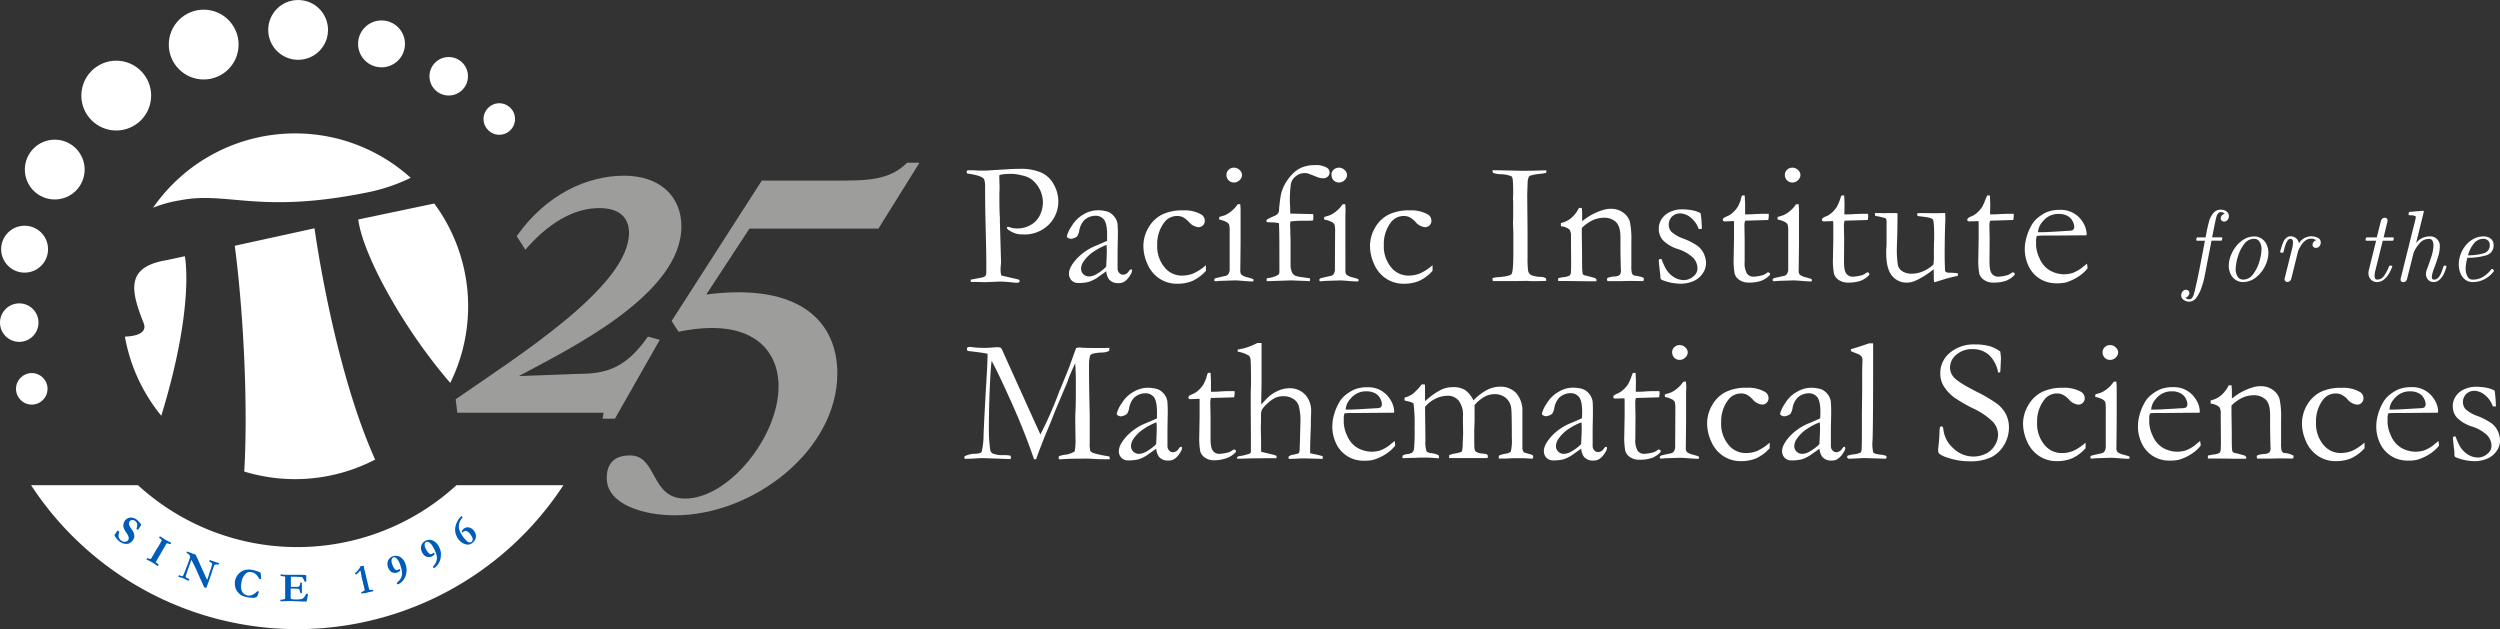 <?xml version="1.0" encoding="UTF-8" standalone="no"?>
<svg
   xmlns:dc="http://purl.org/dc/elements/1.1/"
   xmlns:cc="http://creativecommons.org/ns#"
   xmlns:rdf="http://www.w3.org/1999/02/22-rdf-syntax-ns#"
   xmlns:svg="http://www.w3.org/2000/svg"
   xmlns="http://www.w3.org/2000/svg"
   xmlns:sodipodi="http://sodipodi.sourceforge.net/DTD/sodipodi-0.dtd"
   xmlns:inkscape="http://www.inkscape.org/namespaces/inkscape"
   viewBox="0 0 3840 966.343"
   version="1.1"
   id="svg971"
   sodipodi:docname="25horizfull-white.svg"
   width="3840"
   height="966.343"
   inkscape:version="1.0.2 (e86c8708, 2021-01-15)">
  <rect x="0" y="0" width="3840" height="966.343" fill="#333333" stroke="none"/>
  <sodipodi:namedview
     pagecolor="#ffffff"
     bordercolor="#666666"
     borderopacity="1"
     objecttolerance="10"
     gridtolerance="10"
     guidetolerance="10"
     inkscape:pageopacity="0"
     inkscape:pageshadow="2"
     inkscape:window-width="1454"
     inkscape:window-height="844"
     id="namedview973"
     showgrid="false"
     inkscape:zoom="0.47385149"
     inkscape:cx="1949.33"
     inkscape:cy="474.81184"
     inkscape:window-x="0"
     inkscape:window-y="25"
     inkscape:window-maximized="0"
     inkscape:current-layer="svg971" />
  <defs
     id="defs835">
    <style
       id="style833">.cls-1{fill:#005cb9;}.cls-2{fill:#fff;}.cls-3{fill:#9d9d9c;}</style>
  </defs>
  <g
     id="Layer_1-2"
     data-name="Layer 1"
     transform="matrix(5.298,0,0,5.298,-1133.441,-1089.045)">
    <path
       class="cls-2"
       d="m 377.28,346.23 a 92.21,92.21 0 0 1 -154.33,0 h 31 a 68.37,68.37 0 0 0 92.33,0 z"
       id="path839" />
    <path
       class="cls-2"
       d="m 494.3,255 a 3.71,3.71 0 0 1 0.58,-0.08 c 0.57,0 1.51,0 2.81,0.1 h 1.41 c 0.37,0 1.15,0 2.34,-0.11 l 4.27,-0.25 c 1.12,-0.1 2.42,-0.15 3.91,-0.15 a 14.8,14.8 0 0 1 6.28,1.12 7.77,7.77 0 0 1 3.6,3.5 10,10 0 0 1 1.27,4.74 9.47,9.47 0 0 1 -2.76,6.8 9.87,9.87 0 0 1 -7.43,2.85 7.64,7.64 0 0 1 -2.19,-0.26 7.91,7.91 0 0 1 -2,-1 1.24,1.24 0 0 1 -0.57,-0.67 0.53,0.53 0 0 1 0.27,-0.26 2,2 0 0 1 0.73,0.15 6.33,6.33 0 0 0 2.16,0.31 7.66,7.66 0 0 0 3.75,-1 6.37,6.37 0 0 0 2.67,-2.79 8.48,8.48 0 0 0 0.9,-3.82 8.54,8.54 0 0 0 -3.46,-6.74 7.65,7.65 0 0 0 -2.69,-1.05 13,13 0 0 0 -2.82,-0.43 c -2.07,0 -3.3,0.15 -3.68,0.45 v 0.35 l 0.08,2.84 v 0.5 c 0,0.45 -0.05,1.15 -0.05,2.08 0,3.42 0.05,5.54 0.15,6.38 V 270 l 0.33,11.47 q 0,0.25 -0.06,0.93 a 10.69,10.69 0 0 0 -0.07,1.18 6.51,6.51 0 0 0 0.2,1.83 c 0.41,0.12 1.58,0.39 3.52,0.83 0.9,0.21 1.4,0.34 1.48,0.37 a 0.73,0.73 0 0 1 0.35,0.33 0.83,0.83 0 0 1 -0.26,0.49 1.3,1.3 0 0 1 -0.64,0.11 q -0.3,0 -1.41,-0.12 c -1.44,-0.15 -2.57,-0.23 -3.39,-0.23 l -4.42,0.18 -2.64,-0.08 h -1.45 v -0.65 l 3.27,-0.63 a 2.15,2.15 0 0 0 1,-0.45 2.65,2.65 0 0 0 0.25,-1.38 c 0,-0.15 0,-0.48 0,-1 0,-0.52 0,-0.84 0,-1.45 q 0,-3 -0.25,-12.63 -0.1,-4.51 -0.1,-9.18 v -0.43 c 0,-1.2 -0.19,-2 -0.56,-2.28 -0.62,-0.55 -2.16,-1 -4.64,-1.36 a 1,1 0 0 1 -0.13,-0.45 1,1 0 0 1 0.09,-0.4 z"
       id="path841" />
    <path
       class="cls-2"
       d="m 542,283.62 a 1.36,1.36 0 0 1 0.15,0.48 3.22,3.22 0 0 1 -0.6,1.33 5.52,5.52 0 0 1 -1.73,1.84 3.14,3.14 0 0 1 -1.66,0.37 3.32,3.32 0 0 1 -2.71,-1.1 4.72,4.72 0 0 1 -0.78,-2.34 l -2.81,2 a 11.51,11.51 0 0 1 -2.26,1.08 12.07,12.07 0 0 1 -3,0.33 2.68,2.68 0 0 1 -2,-0.77 2.73,2.73 0 0 1 -0.74,-2 q 0,-1.74 2.13,-4.14 a 15.69,15.69 0 0 1 5.77,-3.95 c 1.72,-0.72 2.76,-1.18 3.15,-1.38 0,-0.55 0,-1.15 0,-1.81 0,-2.12 -0.3,-3.56 -0.89,-4.32 a 3.09,3.09 0 0 0 -2.56,-1.13 4.82,4.82 0 0 0 -3.25,1.36 6,6 0 0 0 -1.41,3.22 5.15,5.15 0 0 1 -0.58,1.4 3.5,3.5 0 0 1 -1.73,0.7 1.68,1.68 0 0 1 -1,-0.32 0.51,0.51 0 0 1 -0.25,-0.4 8.66,8.66 0 0 1 1.4,-2.95 9.28,9.28 0 0 1 3.51,-3.45 8.11,8.11 0 0 1 3.71,-1.14 9.84,9.84 0 0 1 3.21,0.39 4.42,4.42 0 0 1 1.86,1.37 4.32,4.32 0 0 1 1,2.14 38.13,38.13 0 0 1 0.1,3.94 l -0.08,4 v 2.91 c 0,0.39 0,0.72 0,1 0,0.49 0,0.85 0,1.08 a 1.82,1.82 0 0 0 0.48,1.33 1.48,1.48 0 0 0 1.13,0.51 2,2 0 0 0 1.63,-1 l 0.3,-0.4 a 2.43,2.43 0 0 1 0.51,-0.18 z m -7.36,-0.72 q 0.18,-3.19 0.18,-4.5 c 0,-0.45 0,-1.06 -0.08,-1.83 a 17.31,17.31 0 0 0 -3.57,1.83 10.64,10.64 0 0 0 -3,2.84 3.86,3.86 0 0 0 -0.81,2.18 2.19,2.19 0 0 0 0.67,1.64 2.31,2.31 0 0 0 1.68,0.65 4.39,4.39 0 0 0 1.89,-0.55 12.67,12.67 0 0 0 3.03,-2.26 z"
       id="path843" />
    <path
       class="cls-2"
       d="m 563.56,282.44 v 1.64 a 12.11,12.11 0 0 1 -3.87,2.91 11.24,11.24 0 0 1 -4.49,0.83 9.12,9.12 0 0 1 -5.08,-1.47 9.46,9.46 0 0 1 -3.47,-4.16 12.59,12.59 0 0 1 -1.22,-5.27 10.48,10.48 0 0 1 1.47,-5.36 9.46,9.46 0 0 1 3.89,-3.77 13.23,13.23 0 0 1 6.09,-1.24 9.81,9.81 0 0 1 5.35,1.2 2.13,2.13 0 0 1 1,1.81 1.8,1.8 0 0 1 -0.53,1.33 1.83,1.83 0 0 1 -1.35,0.53 4.16,4.16 0 0 1 -2.77,-1.56 6.73,6.73 0 0 0 -1.68,-1.32 3.83,3.83 0 0 0 -1.68,-0.36 4.6,4.6 0 0 0 -3.72,1.83 10.29,10.29 0 0 0 -2.06,6.56 9.48,9.48 0 0 0 2.11,6.48 6.4,6.4 0 0 0 4.92,2.41 9,9 0 0 0 3.48,-0.64 14.47,14.47 0 0 0 3.61,-2.38 z"
       id="path845" />
    <path
       class="cls-2"
       d="m 567.41,269.21 v -0.74 c 1.09,-0.32 1.67,-0.51 1.76,-0.56 a 8.06,8.06 0 0 0 1.89,-1.23 8.19,8.19 0 0 0 1.67,-1.87 3.71,3.71 0 0 1 0.48,-0.05 h 0.3 c 0.07,0.8 0.1,1.39 0.1,1.76 0,0.08 0,0.46 0,1.13 v 1.35 7.23 l -0.08,7.66 a 1.94,1.94 0 0 0 0.3,1.29 4.83,4.83 0 0 0 1.94,0.82 13.22,13.22 0 0 1 1.51,0.48 0.79,0.79 0 0 1 0.07,0.3 0.78,0.78 0 0 1 -0.13,0.38 c -0.65,0 -1.49,-0.06 -2.51,-0.13 q -2.09,-0.18 -2.76,-0.18 l -4,0.13 a 13.24,13.24 0 0 0 -1.45,0.13 1.88,1.88 0 0 1 -0.41,-0.08 0.58,0.58 0 0 1 -0.12,-0.3 c 0,-0.24 0.16,-0.42 0.48,-0.55 0.06,0 0.92,-0.23 2.56,-0.58 a 1.66,1.66 0 0 0 1,-0.5 2.62,2.62 0 0 0 0.43,-1.68 q 0,-1.94 0,-10.58 a 8.87,8.87 0 0 0 -0.15,-2.16 2,2 0 0 0 -0.67,-0.69 7.3,7.3 0 0 0 -2.21,-0.78 z m 2.1,-13 a 1.92,1.92 0 0 1 0.65,-1.44 2.16,2.16 0 0 1 1.54,-0.6 2.29,2.29 0 0 1 1.63,0.68 2,2 0 0 1 0.71,1.46 2.07,2.07 0 0 1 -0.71,1.47 2.26,2.26 0 0 1 -1.63,0.69 2.12,2.12 0 0 1 -1.56,-0.63 2.2,2.2 0 0 1 -0.63,-1.66 z"
       id="path847" />
    <path
       class="cls-2"
       d="m 588,267.48 6.65,0.15 a 7.71,7.71 0 0 1 0.05,0.83 9.31,9.31 0 0 1 -0.07,1 9.08,9.08 0 0 1 -1.28,0.1 h -1 a 27.83,27.83 0 0 0 -4.32,0.22 c 0,0.39 -0.05,0.68 -0.05,0.88 a 3.46,3.46 0 0 0 0,0.38 q 0.12,3.94 0.12,4.77 v 6.45 a 5.3,5.3 0 0 0 0.48,2.39 2,2 0 0 0 1,0.88 9.92,9.92 0 0 0 2.31,0.45 l 1.86,0.28 a 3.17,3.17 0 0 1 -0.08,0.8 h -0.35 c -0.8,-0.05 -1.85,-0.1 -3.14,-0.13 l -1.86,-0.08 -6.32,0.21 h -0.83 v -0.78 l 0.55,-0.13 a 7.36,7.36 0 0 0 2.79,-0.9 1.17,1.17 0 0 0 0.35,-0.73 c 0,-0.2 0,-1.14 0,-2.81 0,-4.78 0,-8.58 -0.12,-11.43 a 8.56,8.56 0 0 0 -2,-0.25 c -0.34,0 -0.86,0 -1.58,-0.1 l -0.05,-0.28 a 0.61,0.61 0 0 1 0.25,-0.51 21.59,21.59 0 0 1 2.11,-1 2.44,2.44 0 0 0 1.1,-0.87 2.51,2.51 0 0 0 0.2,-1.16 c 0,-0.27 0.07,-0.73 0.15,-1.39 a 26.83,26.83 0 0 1 0.48,-3.19 12.19,12.19 0 0 1 1.52,-3.36 12.86,12.86 0 0 1 2.57,-2.93 7.69,7.69 0 0 1 2.5,-1.36 10.35,10.35 0 0 1 3.18,-0.45 6.24,6.24 0 0 1 3.49,0.77 1.59,1.59 0 0 1 0.75,1.35 1.61,1.61 0 0 1 -0.52,1.2 1.84,1.84 0 0 1 -1.31,0.5 5.2,5.2 0 0 1 -2.06,-0.48 c -1.39,-0.55 -2.18,-0.86 -2.36,-0.91 a 4.05,4.05 0 0 0 -3.5,0.76 3.8,3.8 0 0 0 -1.45,2.17 33.28,33.28 0 0 0 -0.3,5.78 c 0.09,1.03 0.09,2.02 0.09,2.91 z"
       id="path849" />
    <path
       class="cls-2"
       d="m 597.84,269.21 v -0.74 c 1.08,-0.32 1.67,-0.51 1.75,-0.56 a 7.9,7.9 0 0 0 1.9,-1.23 8.43,8.43 0 0 0 1.67,-1.87 3.55,3.55 0 0 1 0.48,-0.05 h 0.3 c 0.07,0.8 0.1,1.39 0.1,1.76 0,0.08 0,0.46 -0.05,1.13 v 1.35 7.23 l 0.01,7.67 a 1.83,1.83 0 0 0 0.3,1.29 4.76,4.76 0 0 0 1.93,0.82 12.58,12.58 0 0 1 1.51,0.48 0.84,0.84 0 0 1 0.08,0.3 0.9,0.9 0 0 1 -0.13,0.38 c -0.65,0 -1.49,-0.06 -2.51,-0.13 q -2.08,-0.18 -2.76,-0.18 l -4,0.13 a 13.66,13.66 0 0 0 -1.46,0.13 1.82,1.82 0 0 1 -0.4,-0.08 0.62,0.62 0 0 1 -0.13,-0.3 c 0,-0.24 0.16,-0.42 0.48,-0.55 0.07,0 0.92,-0.23 2.56,-0.58 a 1.66,1.66 0 0 0 1.06,-0.5 2.69,2.69 0 0 0 0.43,-1.68 q 0,-1.94 0.05,-10.58 a 8.18,8.18 0 0 0 -0.16,-2.16 1.86,1.86 0 0 0 -0.66,-0.69 7.39,7.39 0 0 0 -2.35,-0.79 z m 2.11,-13 a 1.91,1.91 0 0 1 0.64,-1.44 2.18,2.18 0 0 1 1.55,-0.6 2.29,2.29 0 0 1 1.63,0.68 2,2 0 0 1 0.7,1.46 2.06,2.06 0 0 1 -0.7,1.47 2.26,2.26 0 0 1 -1.63,0.69 2.12,2.12 0 0 1 -1.56,-0.63 2.2,2.2 0 0 1 -0.58,-1.66 z"
       id="path851" />
    <path
       class="cls-2"
       d="m 629.26,282.44 v 1.64 a 12,12 0 0 1 -3.86,2.91 11.33,11.33 0 0 1 -4.5,0.83 9.07,9.07 0 0 1 -5.07,-1.47 9.42,9.42 0 0 1 -3.48,-4.16 12.74,12.74 0 0 1 -1.22,-5.27 10.48,10.48 0 0 1 1.47,-5.36 9.52,9.52 0 0 1 3.89,-3.77 13.29,13.29 0 0 1 6.09,-1.24 9.79,9.79 0 0 1 5.35,1.2 2.11,2.11 0 0 1 1,1.81 1.8,1.8 0 0 1 -0.53,1.33 1.83,1.83 0 0 1 -1.35,0.53 4.16,4.16 0 0 1 -2.77,-1.56 6.73,6.73 0 0 0 -1.68,-1.32 3.83,3.83 0 0 0 -1.68,-0.36 4.6,4.6 0 0 0 -3.72,1.83 10.29,10.29 0 0 0 -2.06,6.56 9.53,9.53 0 0 0 2.11,6.48 6.41,6.41 0 0 0 4.93,2.41 9,9 0 0 0 3.47,-0.64 14.49,14.49 0 0 0 3.61,-2.38 z"
       id="path853" />
    <path
       class="cls-2"
       d="m 646.61,286.24 a 3.75,3.75 0 0 1 1.13,-0.28 c 2.56,-0.17 4,-0.47 4.39,-0.92 0.39,-0.45 0.56,-2.59 0.56,-6.44 v -2.64 -2.77 l -0.1,-3 0.05,-1.78 v -2 -2.32 l -0.05,-1 0.05,-1.3 c 0,-0.31 0,-0.66 0,-1.06 0,-1.06 -0.05,-2.17 -0.15,-3.34 a 3.36,3.36 0 0 0 -0.28,-0.68 8.38,8.38 0 0 0 -3,-0.64 7.64,7.64 0 0 1 -2.35,-0.37 c -0.13,-0.1 -0.21,-0.36 -0.22,-0.77 h 2.11 l 6.67,0.15 q 2.57,0 6.84,-0.15 a 6,6 0 0 1 -0.05,0.75 q -0.51,0.12 -1.68,0.27 a 13.34,13.34 0 0 0 -2.92,0.53 0.9,0.9 0 0 0 -0.47,0.43 4.22,4.22 0 0 0 -0.31,1.68 l -0.12,3.25 0.1,11.18 v 4.42 c 0,1.4 0,2.34 0,2.84 a 27.92,27.92 0 0 0 0.14,3.6 2.05,2.05 0 0 0 0.48,1.12 2.49,2.49 0 0 0 1.11,0.54 10.75,10.75 0 0 0 1.81,0.3 3.06,3.06 0 0 1 1.78,0.4 2.59,2.59 0 0 1 0.08,0.55 v 0.2 c -1.53,0.06 -2.65,0.08 -3.37,0.08 -0.42,0 -1.17,0 -2.24,-0.08 l -3.47,0.06 h -5.91 -0.48 z"
       id="path855" />
    <path
       class="cls-2"
       d="m 665.72,286.21 a 11.13,11.13 0 0 1 1.45,-0.3 4.36,4.36 0 0 0 1.9,-0.52 2,2 0 0 0 0.31,-1.38 l 0.06,-0.9 c 0,-0.34 0,-0.76 0,-1.28 l -0.05,-7.68 a 3.32,3.32 0 0 0 -0.4,-2 4.45,4.45 0 0 0 -2.51,-1 v -0.92 a 7.43,7.43 0 0 0 2.81,-1.31 9,9 0 0 0 2.41,-3.07 h 0.85 c 0.06,0.79 0.08,1.36 0.08,1.69 v 1.67 0.45 a 8.45,8.45 0 0 0 0.71,-0.51 16.52,16.52 0 0 1 3.09,-1.85 14.27,14.27 0 0 1 2.81,-1 6.76,6.76 0 0 1 1.76,-0.2 5.74,5.74 0 0 1 3.54,1.1 5,5 0 0 1 1.92,2.6 25.77,25.77 0 0 1 0.44,5.95 v 3.8 c 0,0.1 0,0.43 0,1 0,0.57 0,1.23 0,2 a 9,9 0 0 0 0.16,2.23 1.49,1.49 0 0 0 0.65,0.66 c 1.61,0.22 2.54,0.47 2.81,0.78 v 0.2 a 1.81,1.81 0 0 1 -0.15,0.63 h -0.48 l -3.31,-0.05 -3.27,0.07 c -1.2,0 -2.32,0 -3.34,0 l -0.15,-0.53 a 0.75,0.75 0 0 1 0.18,-0.4 5.87,5.87 0 0 1 1.91,-0.41 3.88,3.88 0 0 0 1,-0.15 2.56,2.56 0 0 0 0.68,-0.4 2.38,2.38 0 0 0 0.3,-1 c 0,-0.11 0,-0.35 -0.05,-0.7 0,-0.77 -0.08,-2.69 -0.1,-5.76 v -1.32 -2 c 0,-2.16 -0.44,-3.65 -1.31,-4.48 a 4.88,4.88 0 0 0 -3.49,-1.23 7.84,7.84 0 0 0 -3.29,0.74 11.18,11.18 0 0 0 -3.11,2.23 c 0,0.8 0,1.49 0,2.05 l 0.07,5.55 c 0,2.9 0,4.68 0.13,5.33 a 1,1 0 0 0 0.18,0.55 1.64,1.64 0 0 0 0.8,0.33 c 0.4,0.08 0.87,0.2 1.39,0.35 l 1,0.28 a 0.92,0.92 0 0 1 0.67,0.5 v 0.5 h -2.64 l -5.42,-0.07 h -2.39 -0.63 l -0.05,-0.33 a 2.6,2.6 0 0 1 0.07,-0.49 z"
       id="path857" />
    <path
       class="cls-2"
       d="m 695.65,280.66 a 18.79,18.79 0 0 0 1.41,3.09 7.08,7.08 0 0 0 2.28,2.22 5.54,5.54 0 0 0 2.89,0.79 4.32,4.32 0 0 0 2.84,-1.23 2.86,2.86 0 0 0 1,-2.16 4.53,4.53 0 0 0 -1.18,-3 11.37,11.37 0 0 0 -4.48,-2.6 10.44,10.44 0 0 1 -4.43,-2.65 5,5 0 0 1 -1.13,-3.21 5.08,5.08 0 0 1 0.93,-3 5.73,5.73 0 0 1 2.56,-2 8.09,8.09 0 0 1 3,-0.66 17.14,17.14 0 0 1 3.2,0.27 8.11,8.11 0 0 1 2.45,0.86 35.73,35.73 0 0 1 0.33,3.76 v 0.81 h -0.55 -0.35 a 7.25,7.25 0 0 0 -2.3,-3.3 5,5 0 0 0 -3,-1.22 3.33,3.33 0 0 0 -2.44,0.92 3.22,3.22 0 0 0 -0.93,2.4 3,3 0 0 0 0.76,2 10.06,10.06 0 0 0 3.52,2 18.8,18.8 0 0 1 4.05,2.09 6,6 0 0 1 1.87,2.35 6.62,6.62 0 0 1 0.6,2.64 5.25,5.25 0 0 1 -1.14,3.24 6.09,6.09 0 0 1 -2.87,2.13 9.2,9.2 0 0 1 -3.07,0.61 14.4,14.4 0 0 1 -5.88,-1.18 0.94,0.94 0 0 1 -0.27,-0.75 c 0,-0.15 0,-0.39 -0.05,-0.73 -0.27,-2.26 -0.41,-3.6 -0.41,-4 a 0.51,0.51 0 0 1 0.13,-0.4 1.33,1.33 0 0 1 0.66,-0.09 z"
       id="path859" />
    <path
       class="cls-2"
       d="m 719,262.23 h 0.77 l 0.11,2.39 v 3.09 h 0.6 c 0.43,0 1.26,0 2.48,-0.1 0.79,0 1.54,-0.07 2.26,-0.07 h 1.51 c 0,0.34 0,0.6 0,0.81 a 5.66,5.66 0 0 1 -0.15,1 h -0.43 l -3.89,0.12 -1.93,0.05 -0.45,0.05 a 4.64,4.64 0 0 0 -0.2,1.46 l 0.07,3.77 v 6.63 a 6,6 0 0 0 0.68,3.46 2.27,2.27 0 0 0 2,0.88 13.8,13.8 0 0 0 2.46,-0.4 4.48,4.48 0 0 0 1.48,-0.83 h 0.23 a 0.48,0.48 0 0 1 0.5,0.5 v 0.18 a 6.58,6.58 0 0 1 -2.47,1.72 10.51,10.51 0 0 1 -3.71,0.54 4.5,4.5 0 0 1 -2.69,-0.76 3.28,3.28 0 0 1 -1.37,-1.78 20.38,20.38 0 0 1 -0.3,-4.49 l 0.1,-5.65 v -2.72 -1 c 0,-0.47 0,-0.94 0,-1.41 h -0.43 l -2.06,0.07 h -0.2 a 0.56,0.56 0 0 1 -0.41,-0.13 0.39,0.39 0 0 1 -0.14,-0.3 0.66,0.66 0 0 1 0.19,-0.49 4.56,4.56 0 0 1 1.14,-0.59 5.8,5.8 0 0 0 1.52,-1 8.13,8.13 0 0 0 1.47,-1.7 13.61,13.61 0 0 0 0.85,-1.91 c 0.08,-0.62 0.28,-1.11 0.41,-1.39 z"
       id="path861" />
    <path
       class="cls-2"
       d="m 729.3,269.21 v -0.74 c 1.09,-0.32 1.67,-0.51 1.76,-0.56 a 8.06,8.06 0 0 0 1.89,-1.23 8.43,8.43 0 0 0 1.67,-1.87 3.55,3.55 0 0 1 0.48,-0.05 h 0.3 c 0.07,0.8 0.1,1.39 0.1,1.76 0,0.08 0,0.46 0,1.13 v 1.35 7.23 l -0.08,7.66 a 1.83,1.83 0 0 0 0.3,1.29 4.76,4.76 0 0 0 1.93,0.82 12.58,12.58 0 0 1 1.51,0.48 0.84,0.84 0 0 1 0.08,0.3 0.78,0.78 0 0 1 -0.13,0.38 c -0.65,0 -1.49,-0.06 -2.51,-0.13 q -2.08,-0.18 -2.76,-0.18 l -4,0.13 a 13.66,13.66 0 0 0 -1.46,0.13 1.93,1.93 0 0 1 -0.4,-0.08 0.58,0.58 0 0 1 -0.12,-0.3 c 0,-0.24 0.15,-0.42 0.47,-0.55 0.07,0 0.92,-0.23 2.56,-0.58 a 1.66,1.66 0 0 0 1.06,-0.5 2.69,2.69 0 0 0 0.43,-1.68 q 0,-1.94 0,-10.58 a 8.87,8.87 0 0 0 -0.15,-2.16 2,2 0 0 0 -0.67,-0.69 7.39,7.39 0 0 0 -2.26,-0.78 z m 2.11,-13 a 1.94,1.94 0 0 1 0.64,-1.44 2.18,2.18 0 0 1 1.55,-0.6 2.29,2.29 0 0 1 1.63,0.68 2,2 0 0 1 0.7,1.46 2.06,2.06 0 0 1 -0.7,1.47 2.26,2.26 0 0 1 -1.63,0.69 2.12,2.12 0 0 1 -1.56,-0.63 2.2,2.2 0 0 1 -0.63,-1.66 z"
       id="path863" />
    <path
       class="cls-2"
       d="m 747.84,262.23 h 0.77 l 0.1,2.39 -0.05,3.09 h 0.61 c 0.43,0 1.26,0 2.48,-0.1 0.79,0 1.54,-0.07 2.26,-0.07 h 1.51 c 0,0.34 0.05,0.6 0.05,0.81 a 5.66,5.66 0 0 1 -0.15,1 H 755 l -3.89,0.12 -1.93,0.05 -0.46,0.05 a 5,5 0 0 0 -0.2,1.46 l 0.08,3.77 -0.05,6.63 c 0,1.74 0.22,2.89 0.68,3.46 a 2.27,2.27 0 0 0 2,0.88 13.8,13.8 0 0 0 2.46,-0.4 4.58,4.58 0 0 0 1.48,-0.83 h 0.22 a 0.5,0.5 0 0 1 0.37,0.14 0.49,0.49 0 0 1 0.14,0.36 v 0.18 a 6.58,6.58 0 0 1 -2.47,1.72 10.51,10.51 0 0 1 -3.71,0.54 4.55,4.55 0 0 1 -2.7,-0.76 3.3,3.3 0 0 1 -1.36,-1.78 19.54,19.54 0 0 1 -0.31,-4.49 l 0.1,-5.65 v -2.72 -1 c 0,-0.47 0,-0.94 -0.05,-1.41 h -0.43 l -2.06,0.07 h -0.2 a 0.56,0.56 0 0 1 -0.41,-0.13 0.39,0.39 0 0 1 -0.14,-0.3 0.66,0.66 0 0 1 0.19,-0.49 4.36,4.36 0 0 1 1.14,-0.59 5.8,5.8 0 0 0 1.52,-1 8.13,8.13 0 0 0 1.47,-1.7 14.94,14.94 0 0 0 0.85,-1.91 c 0.17,-0.62 0.37,-1.11 0.51,-1.39 z"
       id="path865" />
    <path
       class="cls-2"
       d="m 757.5,267.33 h 1.88 l 0.82,0.05 0.66,-0.05 c 1.71,0 2.78,0 3.2,0.05 v 0.47 q 0,3.54 -0.1,6.86 c -0.05,1.31 -0.07,2.05 -0.07,2.23 a 29.61,29.61 0 0 0 0.29,5.53 2.87,2.87 0 0 0 1.36,1.77 4.81,4.81 0 0 0 2.58,0.67 8.38,8.38 0 0 0 3.51,-0.77 10.43,10.43 0 0 0 2.85,-1.87 15.22,15.22 0 0 0 0.13,-2.11 c 0,-2.5 0,-4.18 0.08,-5.05 0,-0.52 0,-1 0,-1.35 0,-2.72 -0.13,-4.25 -0.4,-4.6 -0.27,-0.35 -1.29,-0.62 -3.06,-0.8 q -0.88,-0.11 -1.29,-0.18 a 1.13,1.13 0 0 1 -0.2,-0.5 l 0.08,-0.28 a 11.1,11.1 0 0 1 1.28,-0.07 l 4,0.05 2.26,-0.05 a 4.52,4.52 0 0 1 0.53,0 l 0.05,1.83 c -0.12,2.55 -0.18,5.7 -0.2,9.45 v 2 l 0.1,3.42 a 1,1 0 0 0 0.4,0.47 3.61,3.61 0 0 0 1.23,0.13 h 0.23 q 0.33,0 1.86,0.15 c 0,0.22 0,0.38 0,0.48 v 0.27 a 47.71,47.71 0 0 0 -5.45,1.46 14.16,14.16 0 0 1 -1.4,0.4 9.71,9.71 0 0 1 -0.13,-1.08 v -2 c 0,-0.09 0,-0.31 0,-0.68 l -0.76,0.55 a 23.1,23.1 0 0 1 -4.19,2.59 6.56,6.56 0 0 1 -2.87,0.73 5.39,5.39 0 0 1 -4.29,-2 c -1.12,-1.31 -1.68,-3.53 -1.68,-6.68 0,-0.17 0,-0.47 0,-0.91 0.07,-0.8 0.1,-1.36 0.1,-1.68 0,-0.12 0,-0.48 0,-1.1 0,-0.27 0,-0.51 0,-0.71 0,-0.2 0,-0.49 0,-1 0,-0.51 0,-0.9 0,-1.12 0,-0.22 0,-0.54 0,-0.75 v -1.34 -0.7 a 0.93,0.93 0 0 0 -0.4,-0.73 c -1.05,-0.28 -1.74,-0.44 -2.07,-0.49 a 3.47,3.47 0 0 1 -0.87,-0.21 z"
       id="path867" />
    <path
       class="cls-2"
       d="m 790.07,262.23 h 0.78 l 0.1,2.39 -0.05,3.09 h 0.61 c 0.43,0 1.26,0 2.48,-0.1 0.79,0 1.54,-0.07 2.26,-0.07 h 1.51 c 0,0.34 0,0.6 0,0.81 a 5.66,5.66 0 0 1 -0.15,1 h -0.43 l -3.89,0.12 -1.93,0.05 -0.46,0.05 a 5,5 0 0 0 -0.2,1.46 l 0.08,3.77 -0.05,6.63 c 0,1.74 0.22,2.89 0.68,3.46 a 2.25,2.25 0 0 0 1.95,0.88 13.74,13.74 0 0 0 2.47,-0.4 4.58,4.58 0 0 0 1.48,-0.83 h 0.22 a 0.53,0.53 0 0 1 0.37,0.14 0.49,0.49 0 0 1 0.14,0.36 v 0.18 a 6.58,6.58 0 0 1 -2.47,1.72 10.51,10.51 0 0 1 -3.71,0.54 4.51,4.51 0 0 1 -2.7,-0.76 3.37,3.37 0 0 1 -1.37,-1.78 20.38,20.38 0 0 1 -0.3,-4.49 l 0.1,-5.65 v -2.72 -1 c 0,-0.47 0,-0.94 -0.05,-1.41 h -0.43 l -2.06,0.07 h -0.2 a 0.56,0.56 0 0 1 -0.41,-0.13 0.36,0.36 0 0 1 -0.14,-0.3 0.66,0.66 0 0 1 0.19,-0.49 4.36,4.36 0 0 1 1.14,-0.59 5.8,5.8 0 0 0 1.52,-1 8.13,8.13 0 0 0 1.47,-1.7 14.94,14.94 0 0 0 0.85,-1.91 c 0.27,-0.62 0.47,-1.11 0.6,-1.39 z"
       id="path869" />
    <path
       class="cls-2"
       d="m 818.8,273.78 -10.07,0.07 h -1.91 c -0.77,0 -1.55,0 -2.36,0.11 a 4.27,4.27 0 0 0 -0.22,1 v 0.25 0.25 1.23 a 9.83,9.83 0 0 0 1,3.75 7.51,7.51 0 0 0 2.77,3.39 8.47,8.47 0 0 0 4.48,1.25 9,9 0 0 0 2.29,-0.36 11.61,11.61 0 0 0 2.41,-1.28 L 819,282 l 0.15,1 a 2.42,2.42 0 0 1 0,0.37 10.76,10.76 0 0 1 -2.86,2.51 13.58,13.58 0 0 1 -3.52,1.59 12.4,12.4 0 0 1 -2.81,0.22 9,9 0 0 1 -3.52,-0.73 8.57,8.57 0 0 1 -4,-3.55 11.33,11.33 0 0 1 -1.47,-5.94 12.68,12.68 0 0 1 0.42,-2.84 14.79,14.79 0 0 1 1.49,-3.69 7.42,7.42 0 0 1 1.78,-2.18 11.91,11.91 0 0 1 2.64,-1.69 9.86,9.86 0 0 1 3.79,-0.67 7.43,7.43 0 0 1 6.82,3.76 6.84,6.84 0 0 1 1,3.27 z m -14,-0.9 h 1.2 q 1.28,0 7.64,-0.41 a 3.16,3.16 0 0 0 1.23,-0.2 1.32,1.32 0 0 0 0.45,-0.85 4,4 0 0 0 -0.51,-1.77 3.4,3.4 0 0 0 -1.54,-1.53 5.17,5.17 0 0 0 -2.42,-0.54 5.69,5.69 0 0 0 -4.67,2.18 5.05,5.05 0 0 0 -1.39,3.12 z"
       id="path871" />
    <path
       class="cls-2"
       d="m 847.52,291.86 a 1.54,1.54 0 0 0 1.18,0.47 1,1 0 0 0 0.86,-0.54 3.68,3.68 0 0 0 0.49,-1.17 c 0.29,-1.13 0.58,-2.4 0.89,-3.8 0.31,-1.4 0.59,-2.81 0.87,-4.24 l 1.38,-7.23 h -2.27 c -0.17,0 -0.25,-0.11 -0.25,-0.33 l 0.11,-0.45 a 0.22,0.22 0 0 1 0.23,-0.19 h 2.38 l 0.36,-1.94 c 0.24,-1.17 0.48,-2.15 0.71,-2.93 a 6.33,6.33 0 0 1 1.17,-2.16 2.62,2.62 0 0 1 2.13,-1 3.34,3.34 0 0 1 0.87,0.11 2.55,2.55 0 0 1 0.75,0.35 1.69,1.69 0 0 1 0.55,0.58 1.53,1.53 0 0 1 0.21,0.81 1.7,1.7 0 0 1 -0.39,1.12 1.25,1.25 0 0 1 -1,0.48 1,1 0 0 1 -0.69,-0.26 0.8,0.8 0 0 1 -0.29,-0.63 1.29,1.29 0 0 1 0.34,-0.89 1.56,1.56 0 0 1 0.84,-0.49 1.67,1.67 0 0 0 -1.24,-0.47 0.89,0.89 0 0 0 -0.62,0.29 2.07,2.07 0 0 0 -0.45,0.68 20.4,20.4 0 0 0 -0.49,2 c -0.22,1 -0.38,1.83 -0.49,2.4 l -0.38,1.94 H 858 a 0.2,0.2 0 0 1 0.17,0.09 0.37,0.37 0 0 1 0.06,0.21 l -0.11,0.47 c 0,0.14 -0.08,0.2 -0.23,0.2 h -2.79 l -1.41,7.26 c -0.32,1.7 -0.55,2.91 -0.7,3.63 a 28.45,28.45 0 0 1 -0.81,2.76 10.3,10.3 0 0 1 -1.47,2.87 2.57,2.57 0 0 1 -2.07,1.16 2.69,2.69 0 0 1 -1.6,-0.5 1.56,1.56 0 0 1 -0.72,-1.35 1.67,1.67 0 0 1 0.39,-1.11 1.26,1.26 0 0 1 1,-0.48 1,1 0 0 1 0.69,0.25 0.81,0.81 0 0 1 0.28,0.64 1.32,1.32 0 0 1 -0.34,0.89 1.4,1.4 0 0 1 -0.82,0.5 z"
       id="path873" />
    <path
       class="cls-2"
       d="m 864.25,287.33 a 3.78,3.78 0 0 1 -2.2,-0.66 4.16,4.16 0 0 1 -1.45,-1.73 5.6,5.6 0 0 1 -0.49,-2.36 8,8 0 0 1 0.59,-2.92 10.47,10.47 0 0 1 1.6,-2.79 8.17,8.17 0 0 1 2.34,-2 5.67,5.67 0 0 1 2.81,-0.76 3.77,3.77 0 0 1 2.23,0.67 4.06,4.06 0 0 1 1.43,1.74 5.71,5.71 0 0 1 0.48,2.35 8.62,8.62 0 0 1 -1,3.89 9.45,9.45 0 0 1 -2.7,3.29 5.92,5.92 0 0 1 -3.64,1.28 z m 0.06,-0.71 a 3.53,3.53 0 0 0 2.83,-1.54 11.09,11.09 0 0 0 1.83,-3.69 13.23,13.23 0 0 0 0.63,-3.66 3.81,3.81 0 0 0 -0.55,-2.05 1.82,1.82 0 0 0 -1.66,-0.88 3.53,3.53 0 0 0 -2.84,1.54 10.89,10.89 0 0 0 -1.82,3.69 13.3,13.3 0 0 0 -0.63,3.67 3.76,3.76 0 0 0 0.56,2 1.81,1.81 0 0 0 1.65,0.92 z"
       id="path875" />
    <path
       class="cls-2"
       d="m 876.29,286.6 a 0.79,0.79 0 0 1 0,-0.26 l 2.21,-8.85 a 8.11,8.11 0 0 0 0.23,-1.58 c 0,-0.74 -0.25,-1.11 -0.76,-1.11 a 1,1 0 0 0 -0.75,0.43 3.9,3.9 0 0 0 -0.59,1.1 10.92,10.92 0 0 0 -0.4,1.28 c -0.1,0.4 -0.19,0.74 -0.27,1 -0.08,0.26 -0.11,0.21 -0.2,0.21 h -0.53 c -0.13,0 -0.2,-0.1 -0.2,-0.3 0,-0.2 0.19,-0.73 0.35,-1.31 a 9,9 0 0 1 0.58,-1.57 3.22,3.22 0 0 1 0.85,-1.14 1.83,1.83 0 0 1 1.22,-0.44 2.35,2.35 0 0 1 1.6,0.58 2.31,2.31 0 0 1 0.81,1.47 4.26,4.26 0 0 1 3.45,-2.05 4.49,4.49 0 0 1 2,0.43 1.44,1.44 0 0 1 0.88,1.39 1.58,1.58 0 0 1 -0.4,1.09 1.25,1.25 0 0 1 -1,0.46 1,1 0 0 1 -0.69,-0.24 0.79,0.79 0 0 1 -0.29,-0.63 1.42,1.42 0 0 1 1.07,-1.35 2.48,2.48 0 0 0 -1.6,-0.44 c -1.37,0 -2.59,1.17 -3.64,3.52 l -2,8.1 a 1.35,1.35 0 0 1 -0.42,0.66 1.09,1.09 0 0 1 -0.7,0.25 0.85,0.85 0 0 1 -0.56,-0.2 0.69,0.69 0 0 1 -0.25,-0.5 z"
       id="path877" />
    <path
       class="cls-2"
       d="m 900.6,284.75 a 3.09,3.09 0 0 1 0.12,-0.91 l 2.1,-8.49 H 900 a 0.21,0.21 0 0 1 -0.17,-0.1 0.39,0.39 0 0 1 -0.07,-0.23 l 0.11,-0.45 a 0.27,0.27 0 0 1 0.25,-0.19 h 2.9 l 1.21,-4.82 a 1.24,1.24 0 0 1 0.41,-0.62 1,1 0 0 1 0.69,-0.25 0.8,0.8 0 0 1 0.57,0.2 0.67,0.67 0 0 1 0.23,0.53 0.7,0.7 0 0 1 0,0.24 l -1.13,4.72 h 2.72 a 0.2,0.2 0 0 1 0.17,0.11 0.32,0.32 0 0 1 0.07,0.19 l -0.13,0.47 c 0,0.14 -0.08,0.2 -0.23,0.2 h -2.85 l -2.13,8.58 a 6.27,6.27 0 0 0 -0.24,1.59 c 0,0.74 0.26,1.1 0.77,1.1 a 2.39,2.39 0 0 0 2,-1.13 11.86,11.86 0 0 0 1.41,-2.71 c 0.05,-0.13 0.12,-0.2 0.22,-0.2 h 0.53 a 0.17,0.17 0 0 1 0.14,0.09 0.32,0.32 0 0 1 0.06,0.2 c -1.16,3 -2.63,4.46 -4.43,4.46 a 2.33,2.33 0 0 1 -1.78,-0.74 2.63,2.63 0 0 1 -0.7,-1.84 z"
       id="path879" />
    <path
       class="cls-2"
       d="m 909.93,286.57 a 0.43,0.43 0 0 1 0,-0.2 l 4.26,-17.1 a 4.86,4.86 0 0 0 0.14,-0.78 c 0,-0.36 -0.62,-0.53 -1.87,-0.53 a 0.22,0.22 0 0 1 -0.18,-0.11 0.47,0.47 0 0 1 -0.07,-0.22 l 0.12,-0.46 a 0.25,0.25 0 0 1 0.24,-0.19 l 3.79,-0.31 h 0.08 0.09 c 0,0 0.06,0 0.06,0.06 a 0.89,0.89 0 0 0 0.07,0.2 l -2.24,9.07 a 5,5 0 0 1 3.87,-1.91 2.76,2.76 0 0 1 3,3 10.45,10.45 0 0 1 -0.55,3.06 c -0.37,1.18 -0.81,2.44 -1.33,3.78 a 8.16,8.16 0 0 0 -0.44,1.91 c 0,0.52 0.2,0.78 0.62,0.78 a 1.6,1.6 0 0 0 1.24,-0.55 4.22,4.22 0 0 0 0.77,-1.2 q 0.27,-0.63 0.54,-1.44 c 0.18,-0.55 0.31,-0.83 0.38,-0.85 H 923 a 0.18,0.18 0 0 1 0.15,0.09 0.32,0.32 0 0 1 0.06,0.2 10.86,10.86 0 0 1 -0.74,2.07 5.61,5.61 0 0 1 -1.24,1.69 2.5,2.5 0 0 1 -1.75,0.7 2.08,2.08 0 0 1 -1.59,-0.67 2.36,2.36 0 0 1 -0.61,-1.64 4.22,4.22 0 0 1 0.2,-1.18 c 0.55,-1.43 1,-2.77 1.4,-4 a 11.21,11.21 0 0 0 0.57,-3.14 2.91,2.91 0 0 0 -0.28,-1.32 1,1 0 0 0 -1,-0.55 3.44,3.44 0 0 0 -2.59,1.1 10.21,10.21 0 0 0 -1.87,2.85 l -1.94,7.73 a 1.16,1.16 0 0 1 -1.09,0.85 0.85,0.85 0 0 1 -0.56,-0.2 0.72,0.72 0 0 1 -0.19,-0.59 z"
       id="path881" />
    <path
       class="cls-2"
       d="m 930.83,287.33 a 3.43,3.43 0 0 1 -2.24,-0.74 4.33,4.33 0 0 1 -1.35,-1.91 6.71,6.71 0 0 1 -0.45,-2.43 8.5,8.5 0 0 1 0.52,-2.93 8.87,8.87 0 0 1 1.51,-2.65 7.64,7.64 0 0 1 2.33,-1.89 6.15,6.15 0 0 1 2.88,-0.69 3.25,3.25 0 0 1 2,0.65 2.19,2.19 0 0 1 0.85,1.82 2.91,2.91 0 0 1 -2.23,3.05 18.47,18.47 0 0 1 -5.31,0.68 h -0.08 c -0.11,0.47 -0.2,0.86 -0.25,1.16 -0.05,0.3 -0.12,0.63 -0.16,1 a 7.83,7.83 0 0 0 -0.07,1 4.55,4.55 0 0 0 0.5,2.18 1.68,1.68 0 0 0 1.6,1 5.62,5.62 0 0 0 3,-0.85 8.34,8.34 0 0 0 2.4,-2.23 h 0.32 c 0.25,0.22 0.38,0.38 0.38,0.47 a 0.17,0.17 0 0 1 0,0.12 7.88,7.88 0 0 1 -2.69,2.34 7.23,7.23 0 0 1 -3.46,0.85 z m -1.37,-7.75 a 15.47,15.47 0 0 0 4.42,-0.56 2.36,2.36 0 0 0 1.89,-2.46 1.67,1.67 0 0 0 -0.53,-1.27 1.75,1.75 0 0 0 -1.26,-0.49 3.5,3.5 0 0 0 -2.86,1.41 9.1,9.1 0 0 0 -1.66,3.37 z"
       id="path883" />
    <path
       class="cls-2"
       d="m 493.55,337.87 a 6.75,6.75 0 0 1 2.81,-0.75 5.34,5.34 0 0 0 1.89,-0.28 1,1 0 0 0 0.3,-0.37 21.61,21.61 0 0 0 0.55,-5 q 0.22,-5.35 0.74,-14.24 c 0.28,-4.52 0.41,-7.34 0.41,-8.46 v -0.65 c -1.21,-0.26 -3.12,-0.52 -5.74,-0.81 a 1.2,1.2 0 0 1 -0.26,-0.58 1.23,1.23 0 0 1 0.18,-0.45 2.13,2.13 0 0 1 0.65,-0.15 7.23,7.23 0 0 1 0.88,0.1 24.56,24.56 0 0 0 3.38,0.18 c 0.47,0 1.27,0 2.41,-0.12 l 1.35,-0.08 a 3.44,3.44 0 0 1 0.93,0.15 2.14,2.14 0 0 1 0.38,0.48 l 1.06,2.36 7.1,15.72 3,6.6 a 110.26,110.26 0 0 0 5.4,-12.28 3.71,3.71 0 0 1 0.3,-0.73 9.53,9.53 0 0 0 0.43,-1 q 0.2,-0.52 1.62,-4 c 0.39,-0.94 0.7,-1.74 0.93,-2.41 q 1.42,-4 1.68,-4.6 a 2.21,2.21 0 0 1 0.83,-0.2 9.2,9.2 0 0 1 1,0.08 c 0.94,0.05 2.47,0.07 4.58,0.07 1.31,0 2.39,0 3.23,-0.05 a 2.73,2.73 0 0 1 0,0.4 2,2 0 0 1 -0.07,0.48 4.4,4.4 0 0 1 -1.93,0.48 12.44,12.44 0 0 0 -2.84,0.35 1.28,1.28 0 0 0 -0.77,0.58 10.35,10.35 0 0 0 -0.29,2.31 v 1.15 1.21 q 0,3.76 0.2,12.66 v 4.92 3.16 a 7.17,7.17 0 0 0 0.18,2.2 1.79,1.79 0 0 0 1,0.64 30.87,30.87 0 0 0 4.42,0.93 0.38,0.38 0 0 1 0.18,0.33 c 0,0.15 0,0.31 0,0.5 h -1.16 c -1,0 -2.06,0 -3.22,-0.09 l -1.86,-0.09 q -5.16,0 -6.85,0.12 c -0.68,0.05 -1.12,0.08 -1.3,0.08 a 0.8,0.8 0 0 1 -0.38,-0.1 v -0.32 a 1.69,1.69 0 0 1 0.07,-0.48 7.76,7.76 0 0 1 2.26,-0.48 8.11,8.11 0 0 0 2.31,-0.9 20.13,20.13 0 0 0 0.23,-3.9 l -0.07,-5.08 c 0,-0.55 0,-1.58 0.08,-3.09 0.08,-1.51 0.09,-4 0.09,-7.36 q 0,-4 -0.2,-6.14 c -0.28,0.59 -0.84,1.86 -1.68,3.82 l -0.37,0.95 v 0.16 l -3.7,8.78 -1.36,3.42 -1.72,4.12 c -0.75,1.9 -1.4,3.57 -1.93,5 -0.23,0.67 -0.42,1.19 -0.57,1.58 h -0.59 q -2.84,-8.28 -6.78,-17 -3.94,-8.72 -5.51,-11.5 -0.21,1.08 -0.47,6.28 -0.33,6.33 -0.34,13.94 a 45,45 0 0 0 0.36,5.35 1.63,1.63 0 0 0 0.72,1.26 7.58,7.58 0 0 0 3.24,0.47 11.65,11.65 0 0 1 1.91,0.15 1.53,1.53 0 0 1 0.18,0.57 1.25,1.25 0 0 1 -0.13,0.43 l -7.79,-0.27 c -0.57,0 -1.46,0 -2.66,0.11 q -1,0.06 -2.88,0.09 z"
       id="path885" />
    <path
       class="cls-2"
       d="m 556.48,335.06 a 1.16,1.16 0 0 1 0.16,0.47 3.23,3.23 0 0 1 -0.61,1.33 5.42,5.42 0 0 1 -1.73,1.84 3.11,3.11 0 0 1 -1.66,0.38 3.29,3.29 0 0 1 -2.71,-1.11 4.69,4.69 0 0 1 -0.78,-2.34 l -2.81,2 a 11.51,11.51 0 0 1 -2.26,1.08 12,12 0 0 1 -3,0.33 2.59,2.59 0 0 1 -2.76,-2.74 q 0,-1.72 2.13,-4.14 a 15.51,15.51 0 0 1 5.78,-3.94 c 1.71,-0.72 2.76,-1.18 3.14,-1.39 0,-0.55 0,-1.15 0,-1.8 0,-2.13 -0.3,-3.57 -0.89,-4.32 a 3.06,3.06 0 0 0 -2.56,-1.13 4.8,4.8 0 0 0 -3.25,1.35 6,6 0 0 0 -1.41,3.22 5.15,5.15 0 0 1 -0.58,1.4 3.5,3.5 0 0 1 -1.73,0.71 1.64,1.64 0 0 1 -1,-0.33 0.49,0.49 0 0 1 -0.25,-0.4 8.55,8.55 0 0 1 1.39,-2.95 9.25,9.25 0 0 1 3.51,-3.44 8.14,8.14 0 0 1 3.71,-1.15 9.84,9.84 0 0 1 3.21,0.39 4.3,4.3 0 0 1 1.86,1.37 4.4,4.4 0 0 1 1,2.14 38.27,38.27 0 0 1 0.1,3.94 l -0.07,4 v 2.92 c 0,0.38 0,0.71 0,1 q 0,0.72 0,1.08 a 1.86,1.86 0 0 0 0.48,1.33 1.52,1.52 0 0 0 1.13,0.5 2,2 0 0 0 1.63,-1 l 0.3,-0.4 a 2.25,2.25 0 0 1 0.53,-0.2 z m -7.35,-0.73 c 0.11,-2.13 0.17,-3.63 0.17,-4.5 0,-0.45 0,-1.06 -0.07,-1.83 a 17.12,17.12 0 0 0 -3.58,1.83 10.64,10.64 0 0 0 -3,2.84 3.86,3.86 0 0 0 -0.81,2.19 2.22,2.22 0 0 0 0.67,1.63 2.34,2.34 0 0 0 1.68,0.65 4.39,4.39 0 0 0 1.89,-0.55 12.9,12.9 0 0 0 3.05,-2.26 z"
       id="path887" />
    <path
       class="cls-2"
       d="m 564.14,313.66 h 0.78 l 0.1,2.38 v 3.09 h 0.61 c 0.43,0 1.26,0 2.48,-0.11 0.79,-0.05 1.54,-0.07 2.26,-0.07 h 1.51 c 0,0.34 0,0.61 0,0.81 a 5.55,5.55 0 0 1 -0.15,1 h -0.43 l -3.89,0.12 -1.93,0.05 h -0.46 a 5,5 0 0 0 -0.2,1.46 l 0.08,3.77 v 6.63 c 0,1.74 0.22,2.89 0.68,3.46 a 2.25,2.25 0 0 0 2,0.88 13.74,13.74 0 0 0 2.47,-0.4 4.4,4.4 0 0 0 1.48,-0.83 h 0.22 a 0.53,0.53 0 0 1 0.37,0.14 0.48,0.48 0 0 1 0.13,0.36 v 0.18 a 6.47,6.47 0 0 1 -2.47,1.72 10.51,10.51 0 0 1 -3.78,0.7 4.58,4.58 0 0 1 -2.7,-0.75 3.38,3.38 0 0 1 -1.37,-1.79 20.38,20.38 0 0 1 -0.3,-4.49 l 0.1,-5.65 v -2.71 -1 c 0,-0.47 0,-0.94 0,-1.41 h -0.43 l -2.06,0.07 h -0.2 a 0.56,0.56 0 0 1 -0.41,-0.13 0.36,0.36 0 0 1 -0.14,-0.3 0.66,0.66 0 0 1 0.19,-0.49 4.72,4.72 0 0 1 1.14,-0.59 6,6 0 0 0 1.52,-1 8.34,8.34 0 0 0 1.47,-1.69 16.42,16.42 0 0 0 0.85,-1.91 c 0.15,-0.73 0.34,-1.16 0.48,-1.5 z"
       id="path889" />
    <path
       class="cls-2"
       d="m 572.93,337.85 a 16.83,16.83 0 0 0 3.39,-0.81 c 0.19,-0.12 0.28,-0.38 0.28,-0.8 v -1.66 -2.93 l -0.05,-7.48 v -2.79 -2 l 0.08,-2.43 q 0,-5.73 -0.11,-6.84 a 2.26,2.26 0 0 0 -0.44,-1.39 8.52,8.52 0 0 0 -3.32,-1.21 v -0.12 a 4.26,4.26 0 0 1 0.05,-0.51 6.86,6.86 0 0 0 0.68,-0.12 5.12,5.12 0 0 1 0.63,-0.1 19.44,19.44 0 0 0 4.34,-1.66 h 1.23 c 0,0.47 0,2 0,4.45 v 3.19 4.12 l -0.1,5.08 c 0,0.3 0,0.63 0.05,1 a 23.7,23.7 0 0 1 2.32,-2.44 11.41,11.41 0 0 1 2.79,-1.67 8.08,8.08 0 0 1 3.12,-0.62 6.07,6.07 0 0 1 5.06,2.61 7.23,7.23 0 0 1 1.13,4.34 l -0.08,2.56 v 1.43 l -0.1,2.48 c -0.07,2.06 -0.1,3.28 -0.1,3.66 0,0.38 0,1 0,1.76 l 1.43,0.32 a 22.21,22.21 0 0 1 2.21,0.56 v 0.77 l -5.34,-0.15 c -0.31,0 -1.13,0 -2.47,0.1 -0.82,0 -1.29,0.05 -1.43,0.05 h -0.55 a 0.83,0.83 0 0 1 -0.12,-0.37 V 338 a 2,2 0 0 1 1.3,-0.6 l 1.51,-0.35 a 0.93,0.93 0 0 0 0.35,-0.53 c 0.07,-0.44 0.14,-2.59 0.23,-6.47 l 0.05,-1.86 a 16.15,16.15 0 0 0 -0.46,-4.86 3.51,3.51 0 0 0 -1.6,-2.12 5.23,5.23 0 0 0 -2.88,-0.79 5.78,5.78 0 0 0 -2.56,0.58 9.57,9.57 0 0 0 -2,1.48 8.52,8.52 0 0 0 -1.61,1.8 3.27,3.27 0 0 0 -0.31,1.65 v 1.76 l -0.05,1.82 c 0,0.15 0,1.2 0.07,3.13 v 1.6 1.76 a 3.78,3.78 0 0 0 0.07,0.55 l 3.55,0.85 a 6.33,6.33 0 0 1 0.82,0.31 l 0.08,0.28 a 1.07,1.07 0 0 1 -0.13,0.41 h -1.1 -2 l -4.32,0.05 -3.24,0.1 -0.75,-0.05 v -0.17 a 1,1 0 0 1 0.4,-0.48 z"
       id="path891" />
    <path
       class="cls-2"
       d="m 618.09,325.21 -10.07,0.08 h -1.91 c -0.77,0 -1.56,0 -2.36,0.11 a 4.46,4.46 0 0 0 -0.23,1 v 0.25 0.25 1.23 a 9.78,9.78 0 0 0 1,3.76 7.35,7.35 0 0 0 2.76,3.38 8.5,8.5 0 0 0 4.48,1.25 9.45,9.45 0 0 0 2.29,-0.35 11.86,11.86 0 0 0 2.41,-1.28 l 1.81,-1.49 0.15,1 a 2.64,2.64 0 0 1 0,0.38 11,11 0 0 1 -2.86,2.51 13.73,13.73 0 0 1 -3.56,1.61 12.14,12.14 0 0 1 -2.81,0.23 9,9 0 0 1 -3.51,-0.73 8.59,8.59 0 0 1 -4,-3.56 11.33,11.33 0 0 1 -1.47,-5.94 12.43,12.43 0 0 1 0.41,-2.83 15.14,15.14 0 0 1 1.5,-3.7 7.27,7.27 0 0 1 1.78,-2.18 11.73,11.73 0 0 1 2.64,-1.68 9.82,9.82 0 0 1 3.79,-0.68 7.54,7.54 0 0 1 3.81,0.85 7.7,7.7 0 0 1 3,2.92 6.81,6.81 0 0 1 1,3.26 z m -14,-0.9 h 1.18 c 0.86,0 3.4,-0.14 7.64,-0.4 a 3.33,3.33 0 0 0 1.23,-0.2 1.36,1.36 0 0 0 0.45,-0.86 4.05,4.05 0 0 0 -0.5,-1.77 3.5,3.5 0 0 0 -1.54,-1.53 5.24,5.24 0 0 0 -2.43,-0.54 5.71,5.71 0 0 0 -4.67,2.18 5.11,5.11 0 0 0 -1.38,3.12 z"
       id="path893" />
    <path
       class="cls-2"
       d="m 620.62,337.62 a 2.58,2.58 0 0 1 1.11,-0.38 5,5 0 0 0 1.56,-0.4 1.85,1.85 0 0 0 0.6,-1.08 58.41,58.41 0 0 0 0.17,-6.35 43.9,43.9 0 0 0 -0.32,-6.91 4.64,4.64 0 0 0 -1.43,-0.55 l -1.16,-0.28 v -0.84 a 7.5,7.5 0 0 0 2.41,-1.11 16.35,16.35 0 0 0 2.56,-2.72 h 0.15 0.48 a 0.57,0.57 0 0 1 0.33,0.12 v 2.86 c 0,0.59 0,1.22 0.05,1.89 a 19.77,19.77 0 0 1 4.82,-3.42 8,8 0 0 1 3.28,-0.65 6.33,6.33 0 0 1 3.46,0.83 7.93,7.93 0 0 1 2.43,3 15.61,15.61 0 0 1 4.06,-3.09 8.32,8.32 0 0 1 3.68,-0.88 6.23,6.23 0 0 1 4.62,1.83 7.74,7.74 0 0 1 1.83,5.46 v 2.05 2.29 5.88 a 2.19,2.19 0 0 0 0.45,1.56 l 1.53,0.45 a 3.65,3.65 0 0 1 1,0.35 0.41,0.41 0 0 1 0.15,0.35 1.63,1.63 0 0 1 -0.15,0.66 h -0.17 l -2.53,-0.15 c -0.3,0 -0.78,0 -1.43,0 -0.8,0 -1.92,0 -3.35,0.1 h -1.28 -1.08 a 3.15,3.15 0 0 1 0,-0.4 1,1 0 0 1 0.18,-0.51 7.9,7.9 0 0 1 1.86,-0.49 c 0.79,-0.12 1.28,-0.35 1.47,-0.68 a 13.29,13.29 0 0 0 0.29,-3.91 q 0,-7.41 -0.18,-8.6 a 4.56,4.56 0 0 0 -1.6,-3 4.91,4.91 0 0 0 -3.26,-1.07 6,6 0 0 0 -2.94,0.79 10.71,10.71 0 0 0 -2.82,2.37 v 0.61 3.84 l -0.1,3 c 0,3 0,4.78 0.09,5.19 a 1.4,1.4 0 0 0 0.43,0.92 4.87,4.87 0 0 0 2,0.52 9.29,9.29 0 0 1 1.13,0.2 0.79,0.79 0 0 1 0.3,0.65 0.47,0.47 0 0 1 -0.23,0.45 h -0.42 -1.26 -7.31 -2 a 5.44,5.44 0 0 1 0,-0.55 v -0.3 A 8,8 0 0 1 636,337 a 8.78,8.78 0 0 0 1.61,-0.43 0.74,0.74 0 0 0 0.22,-0.32 9.68,9.68 0 0 0 0.18,-2 l 0.12,-2.92 -0.05,-3.28 v -1.84 a 6.75,6.75 0 0 0 -1.25,-4.51 4.06,4.06 0 0 0 -3.16,-1.41 8.09,8.09 0 0 0 -3.57,0.87 8.57,8.57 0 0 0 -3,2.36 q 0,0.71 0,1.29 l 0.1,8.43 a 8.64,8.64 0 0 0 0.32,3.16 2,2 0 0 0 1.29,0.53 5.87,5.87 0 0 1 2.09,0.56 0.5,0.5 0 0 1 0.22,0.45 c 0,0.13 0,0.29 0,0.48 -1.92,-0.14 -3.2,-0.2 -3.86,-0.2 -0.66,0 -1.27,0 -1.81,0 l -1.26,0.08 h -0.78 l -2.82,0.1 a 1.35,1.35 0 0 1 -0.05,-0.29 3.13,3.13 0 0 1 0.08,-0.49 z"
       id="path895" />
    <path
       class="cls-2"
       d="m 679.69,335.06 a 1.27,1.27 0 0 1 0.15,0.47 3.16,3.16 0 0 1 -0.6,1.33 5.52,5.52 0 0 1 -1.73,1.84 3.16,3.16 0 0 1 -1.66,0.38 3.28,3.28 0 0 1 -2.71,-1.11 4.69,4.69 0 0 1 -0.78,-2.34 l -2.82,2 a 11.25,11.25 0 0 1 -2.26,1.08 11.93,11.93 0 0 1 -3,0.33 2.68,2.68 0 0 1 -2,-0.77 2.72,2.72 0 0 1 -0.74,-2 q 0,-1.72 2.12,-4.14 a 15.59,15.59 0 0 1 5.78,-3.94 c 1.71,-0.72 2.76,-1.18 3.15,-1.39 0,-0.55 0.05,-1.15 0.05,-1.8 q 0,-3.19 -0.9,-4.32 a 3,3 0 0 0 -2.55,-1.13 4.8,4.8 0 0 0 -3.25,1.35 6,6 0 0 0 -1.41,3.22 5.49,5.49 0 0 1 -0.58,1.4 3.54,3.54 0 0 1 -1.73,0.71 1.67,1.67 0 0 1 -1,-0.33 0.49,0.49 0 0 1 -0.25,-0.4 8.76,8.76 0 0 1 1.39,-2.95 9.27,9.27 0 0 1 3.52,-3.44 8.11,8.11 0 0 1 3.7,-1.15 9.9,9.9 0 0 1 3.22,0.39 4.42,4.42 0 0 1 1.86,1.37 4.49,4.49 0 0 1 1,2.14 c 0.06,0.37 0.1,1.68 0.1,3.94 l -0.08,4 v 2.92 c 0,0.38 0,0.71 0,1 0,0.48 0,0.84 0,1.08 a 1.89,1.89 0 0 0 0.47,1.33 1.53,1.53 0 0 0 1.13,0.5 2,2 0 0 0 1.64,-1 l 0.3,-0.4 a 2.1,2.1 0 0 1 0.47,-0.17 z m -7.36,-0.73 q 0.18,-3.19 0.18,-4.5 c 0,-0.45 0,-1.06 -0.08,-1.83 a 17.37,17.37 0 0 0 -3.58,1.83 10.46,10.46 0 0 0 -3,2.84 3.86,3.86 0 0 0 -0.81,2.19 2.18,2.18 0 0 0 0.67,1.63 2.3,2.3 0 0 0 1.67,0.65 4.39,4.39 0 0 0 1.89,-0.55 12.7,12.7 0 0 0 3.06,-2.26 z"
       id="path897" />
    <path
       class="cls-2"
       d="m 687.35,313.66 h 0.78 l 0.1,2.38 -0.05,3.09 h 0.6 c 0.44,0 1.27,0 2.49,-0.11 0.78,-0.05 1.54,-0.07 2.26,-0.07 h 1.5 a 7.32,7.32 0 0 1 0.06,0.81 5.79,5.79 0 0 1 -0.16,1 h -0.42 l -3.89,0.12 -1.94,0.05 h -0.45 a 4.64,4.64 0 0 0 -0.2,1.46 l 0.07,3.77 -0.05,6.63 a 6,6 0 0 0 0.68,3.46 2.28,2.28 0 0 0 2,0.88 13.54,13.54 0 0 0 2.46,-0.4 4.3,4.3 0 0 0 1.48,-0.83 h 0.23 a 0.49,0.49 0 0 1 0.36,0.14 0.45,0.45 0 0 1 0.14,0.36 v 0.18 a 6.51,6.51 0 0 1 -2.48,1.72 10.45,10.45 0 0 1 -3.7,0.54 4.58,4.58 0 0 1 -2.7,-0.75 3.38,3.38 0 0 1 -1.37,-1.79 20.38,20.38 0 0 1 -0.3,-4.49 l 0.1,-5.65 v -2.71 -1 c 0,-0.47 0,-0.94 -0.05,-1.41 h -0.42 l -2.06,0.07 h -0.2 a 0.57,0.57 0 0 1 -0.42,-0.13 0.39,0.39 0 0 1 -0.14,-0.3 0.7,0.7 0 0 1 0.19,-0.49 5.2,5.2 0 0 1 1.14,-0.59 5.64,5.64 0 0 0 1.52,-1 8.34,8.34 0 0 0 1.47,-1.69 16,16 0 0 0 0.86,-1.91 c 0.16,-0.57 0.38,-1 0.51,-1.34 z"
       id="path899" />
    <path
       class="cls-2"
       d="m 696.62,320.64 v -0.74 c 1.09,-0.32 1.68,-0.5 1.76,-0.55 a 8.38,8.38 0 0 0 1.9,-1.24 8.64,8.64 0 0 0 1.67,-1.86 2.41,2.41 0 0 1 0.47,-0.05 h 0.3 c 0.07,0.81 0.11,1.39 0.11,1.76 0,0.08 0,0.46 -0.06,1.13 v 1.33 7.23 l -0.08,7.66 a 1.93,1.93 0 0 0 0.31,1.3 4.87,4.87 0 0 0 1.93,0.81 c 0.67,0.19 1.17,0.35 1.51,0.48 a 0.79,0.79 0 0 1 0.07,0.3 0.86,0.86 0 0 1 -0.12,0.38 c -0.66,0 -1.49,-0.06 -2.51,-0.13 -1.39,-0.11 -2.32,-0.17 -2.77,-0.17 l -4,0.12 a 13.47,13.47 0 0 0 -1.45,0.13 1.72,1.72 0 0 1 -0.4,-0.08 0.51,0.51 0 0 1 -0.13,-0.3 c 0,-0.23 0.16,-0.42 0.48,-0.55 0.06,0 0.92,-0.23 2.56,-0.58 a 1.61,1.61 0 0 0 1,-0.5 2.62,2.62 0 0 0 0.43,-1.68 c 0,-1.29 0.05,-4.81 0.05,-10.58 a 8.93,8.93 0 0 0 -0.15,-2.16 1.9,1.9 0 0 0 -0.67,-0.69 7.3,7.3 0 0 0 -2.21,-0.77 z m 2.11,-13 a 1.89,1.89 0 0 1 0.64,-1.43 2.13,2.13 0 0 1 1.54,-0.61 2.29,2.29 0 0 1 1.63,0.68 2,2 0 0 1 0.71,1.46 2.05,2.05 0 0 1 -0.71,1.47 2.26,2.26 0 0 1 -1.63,0.69 2.12,2.12 0 0 1 -1.56,-0.63 2.23,2.23 0 0 1 -0.62,-1.66 z"
       id="path901" />
    <path
       class="cls-2"
       d="m 727,333.88 v 1.63 a 12.11,12.11 0 0 1 -3.87,2.91 11.24,11.24 0 0 1 -4.49,0.83 9.12,9.12 0 0 1 -5.08,-1.47 9.49,9.49 0 0 1 -3.47,-4.15 12.63,12.63 0 0 1 -1.22,-5.28 10.48,10.48 0 0 1 1.47,-5.36 9.46,9.46 0 0 1 3.89,-3.77 13.23,13.23 0 0 1 6.09,-1.24 9.72,9.72 0 0 1 5.35,1.21 2.11,2.11 0 0 1 1,1.8 1.81,1.81 0 0 1 -1.89,1.86 4.16,4.16 0 0 1 -2.76,-1.56 6.43,6.43 0 0 0 -1.62,-1.29 3.7,3.7 0 0 0 -1.68,-0.37 4.58,4.58 0 0 0 -3.72,1.84 10.26,10.26 0 0 0 -2.06,6.55 9.48,9.48 0 0 0 2.11,6.48 6.37,6.37 0 0 0 4.92,2.41 8.82,8.82 0 0 0 3.48,-0.64 14.68,14.68 0 0 0 3.55,-2.39 z"
       id="path903" />
    <path
       class="cls-2"
       d="m 748.78,335.06 a 1.27,1.27 0 0 1 0.15,0.47 3.16,3.16 0 0 1 -0.6,1.33 5.44,5.44 0 0 1 -1.74,1.84 3.1,3.1 0 0 1 -1.65,0.38 3.31,3.31 0 0 1 -2.72,-1.11 4.8,4.8 0 0 1 -0.77,-2.34 l -2.82,2 a 11.51,11.51 0 0 1 -2.26,1.08 12,12 0 0 1 -3,0.33 2.59,2.59 0 0 1 -2.76,-2.74 c 0,-1.15 0.7,-2.53 2.12,-4.14 a 15.59,15.59 0 0 1 5.78,-3.94 c 1.71,-0.72 2.76,-1.18 3.15,-1.39 0,-0.55 0.05,-1.15 0.05,-1.8 q 0,-3.19 -0.9,-4.32 a 3.06,3.06 0 0 0 -2.56,-1.13 4.78,4.78 0 0 0 -3.24,1.35 5.94,5.94 0 0 0 -1.42,3.22 5.43,5.43 0 0 1 -0.57,1.4 3.53,3.53 0 0 1 -1.74,0.71 1.67,1.67 0 0 1 -1,-0.33 0.49,0.49 0 0 1 -0.25,-0.4 8.55,8.55 0 0 1 1.39,-2.95 9.2,9.2 0 0 1 3.52,-3.44 8.11,8.11 0 0 1 3.7,-1.15 10,10 0 0 1 3.22,0.39 4.42,4.42 0 0 1 1.86,1.37 4.38,4.38 0 0 1 1,2.14 36.79,36.79 0 0 1 0.11,3.94 l -0.08,4 v 2.92 c 0,0.38 0,0.71 0,1 q 0,0.72 0,1.08 a 1.86,1.86 0 0 0 0.48,1.33 1.53,1.53 0 0 0 1.13,0.5 2,2 0 0 0 1.63,-1 l 0.31,-0.4 a 2,2 0 0 1 0.48,-0.2 z m -7.36,-0.73 q 0.18,-3.19 0.18,-4.5 c 0,-0.45 0,-1.06 -0.08,-1.83 a 17.12,17.12 0 0 0 -3.58,1.83 10.64,10.64 0 0 0 -3,2.84 3.92,3.92 0 0 0 -0.8,2.19 2.18,2.18 0 0 0 0.67,1.63 2.3,2.3 0 0 0 1.67,0.65 4.39,4.39 0 0 0 1.89,-0.55 12.9,12.9 0 0 0 3.05,-2.26 z"
       id="path905" />
    <path
       class="cls-2"
       d="m 750.56,307.36 v -0.56 c 0.47,-0.15 1,-0.31 1.56,-0.47 l 3.73,-1.23 H 757 v 1.38 q 0,20.63 -0.12,24.6 c 0,1.56 -0.08,2.39 -0.08,2.49 a 10.35,10.35 0 0 0 0.23,3.14 c 0.2,0.31 0.81,0.51 1.84,0.63 a 6.76,6.76 0 0 1 1.82,0.35 0.36,0.36 0 0 1 0.2,0.36 0.54,0.54 0 0 1 -0.11,0.39 0.59,0.59 0 0 1 -0.41,0.11 l -2.64,-0.09 -3.29,-0.11 -4.22,0.2 a 0.81,0.81 0 0 1 -0.6,-0.16 0.43,0.43 0 0 1 -0.15,-0.36 0.42,0.42 0 0 1 0.16,-0.37 8.69,8.69 0 0 1 1.81,-0.39 6.58,6.58 0 0 0 1.88,-0.47 1.23,1.23 0 0 0 0.32,-0.84 c 0.06,-0.6 0.1,-2.3 0.1,-5.1 v -5.77 l 0.08,-6 v -6 l 0.08,-2.94 a 2.26,2.26 0 0 0 -0.28,-1.26 2.73,2.73 0 0 0 -1.18,-0.77 c -0.92,-0.33 -1.54,-0.6 -1.88,-0.76 z"
       id="path907" />
    <path
       class="cls-2"
       d="m 793.86,307.48 c 0.13,1.11 0.2,1.74 0.2,1.91 l -0.1,2.24 a 17.82,17.82 0 0 1 -0.13,1.83 0.93,0.93 0 0 1 -0.37,0.1 l -0.23,-0.05 a 9.12,9.12 0 0 0 -2.73,-5.12 7,7 0 0 0 -4.68,-1.61 6.84,6.84 0 0 0 -4.7,1.61 4.85,4.85 0 0 0 -1.83,3.74 4.29,4.29 0 0 0 1.28,3 c 0.86,0.9 3,2.25 6.56,4.06 a 42.9,42.9 0 0 1 5.75,3.39 9,9 0 0 1 2.61,3.06 8.35,8.35 0 0 1 0.88,3.87 9.79,9.79 0 0 1 -1.4,5.05 9,9 0 0 1 -3.75,3.56 14,14 0 0 1 -6.22,1.18 19.76,19.76 0 0 1 -6.51,-1.08 7.48,7.48 0 0 1 -2.23,-1.05 1.21,1.21 0 0 1 -0.4,-0.86 6.68,6.68 0 0 1 0,-0.7 47.9,47.9 0 0 0 0.38,-4.87 4.23,4.23 0 0 1 0.18,-1.38 0.39,0.39 0 0 1 0.37,-0.18 0.44,0.44 0 0 1 0.37,0.16 1.32,1.32 0 0 1 0.19,0.62 8.49,8.49 0 0 0 2.86,5.52 8.24,8.24 0 0 0 9.46,1.61 6.18,6.18 0 0 0 2.61,-2.4 6,6 0 0 0 0.94,-3.05 5.66,5.66 0 0 0 -1.43,-3.72 20.37,20.37 0 0 0 -5.75,-3.93 43,43 0 0 1 -5.63,-3.27 12.21,12.21 0 0 1 -3.16,-3.57 7.07,7.07 0 0 1 -0.78,-3.39 7.56,7.56 0 0 1 2.76,-5.91 10.81,10.81 0 0 1 7.41,-2.43 15.14,15.14 0 0 1 4.42,0.58 10.84,10.84 0 0 1 2.8,1.48 z"
       id="path909" />
    <path
       class="cls-2"
       d="m 818.59,333.88 v 1.63 a 12.11,12.11 0 0 1 -3.87,2.91 11.24,11.24 0 0 1 -4.49,0.83 9.12,9.12 0 0 1 -5.08,-1.47 9.58,9.58 0 0 1 -3.48,-4.15 12.77,12.77 0 0 1 -1.21,-5.28 10.56,10.56 0 0 1 1.54,-5.35 9.54,9.54 0 0 1 3.9,-3.77 13.23,13.23 0 0 1 6.09,-1.24 9.74,9.74 0 0 1 5.35,1.21 2.11,2.11 0 0 1 1,1.8 1.81,1.81 0 0 1 -1.89,1.86 4.14,4.14 0 0 1 -2.76,-1.56 6.43,6.43 0 0 0 -1.69,-1.3 3.73,3.73 0 0 0 -1.68,-0.37 4.57,4.57 0 0 0 -3.72,1.84 10.26,10.26 0 0 0 -2.06,6.55 9.48,9.48 0 0 0 2.11,6.48 6.37,6.37 0 0 0 4.92,2.41 8.82,8.82 0 0 0 3.48,-0.64 14.68,14.68 0 0 0 3.54,-2.39 z"
       id="path911" />
    <path
       class="cls-2"
       d="m 821.41,320.64 v -0.74 c 1.09,-0.32 1.68,-0.5 1.76,-0.55 a 8.38,8.38 0 0 0 1.9,-1.24 8.64,8.64 0 0 0 1.67,-1.86 2.34,2.34 0 0 1 0.47,-0.05 h 0.3 c 0.07,0.81 0.1,1.39 0.1,1.76 0,0.08 0,0.46 0,1.13 v 1.33 7.23 l -0.08,7.66 a 2,2 0 0 0 0.3,1.3 5,5 0 0 0 1.94,0.81 c 0.67,0.19 1.17,0.35 1.51,0.48 a 0.79,0.79 0 0 1 0.07,0.3 0.86,0.86 0 0 1 -0.12,0.38 c -0.66,0 -1.5,-0.06 -2.52,-0.13 -1.39,-0.11 -2.31,-0.17 -2.76,-0.17 l -4,0.12 a 13.47,13.47 0 0 0 -1.45,0.13 1.72,1.72 0 0 1 -0.4,-0.08 0.51,0.51 0 0 1 -0.13,-0.3 c 0,-0.23 0.16,-0.42 0.48,-0.55 0.06,0 0.92,-0.23 2.56,-0.58 a 1.63,1.63 0 0 0 1,-0.5 2.62,2.62 0 0 0 0.43,-1.68 c 0,-1.29 0,-4.81 0,-10.58 a 8.93,8.93 0 0 0 -0.15,-2.16 1.9,1.9 0 0 0 -0.67,-0.69 7.3,7.3 0 0 0 -2.21,-0.77 z m 2.11,-13 a 1.89,1.89 0 0 1 0.64,-1.43 2.13,2.13 0 0 1 1.54,-0.61 2.29,2.29 0 0 1 1.63,0.68 2,2 0 0 1 0.71,1.46 2.05,2.05 0 0 1 -0.71,1.47 2.26,2.26 0 0 1 -1.63,0.69 2.12,2.12 0 0 1 -1.56,-0.63 2.19,2.19 0 0 1 -0.62,-1.66 z"
       id="path913" />
    <path
       class="cls-2"
       d="m 851.62,325.21 -10.07,0.08 h -1.91 c -0.77,0 -1.56,0 -2.36,0.11 a 4.46,4.46 0 0 0 -0.23,1 v 0.25 0.25 1.23 a 9.78,9.78 0 0 0 1,3.76 7.35,7.35 0 0 0 2.76,3.38 8.5,8.5 0 0 0 4.48,1.25 9.45,9.45 0 0 0 2.29,-0.35 11.86,11.86 0 0 0 2.41,-1.28 l 1.81,-1.49 0.15,1 a 2.64,2.64 0 0 1 0,0.38 11,11 0 0 1 -2.86,2.51 13.73,13.73 0 0 1 -3.52,1.58 12.14,12.14 0 0 1 -2.81,0.23 9,9 0 0 1 -3.51,-0.73 8.59,8.59 0 0 1 -4,-3.56 11.33,11.33 0 0 1 -1.47,-5.94 12.43,12.43 0 0 1 0.41,-2.83 15.48,15.48 0 0 1 1.49,-3.7 7.3,7.3 0 0 1 1.79,-2.18 11.73,11.73 0 0 1 2.64,-1.68 9.82,9.82 0 0 1 3.79,-0.68 7.54,7.54 0 0 1 3.81,0.85 7.7,7.7 0 0 1 3,2.92 6.81,6.81 0 0 1 1,3.26 z m -14,-0.9 h 1.18 c 0.86,0 3.4,-0.14 7.64,-0.4 a 3.33,3.33 0 0 0 1.23,-0.2 1.36,1.36 0 0 0 0.45,-0.86 4.05,4.05 0 0 0 -0.5,-1.77 3.48,3.48 0 0 0 -1.55,-1.53 5.17,5.17 0 0 0 -2.42,-0.54 5.71,5.71 0 0 0 -4.67,2.18 5.11,5.11 0 0 0 -1.38,3.12 z"
       id="path915" />
    <path
       class="cls-2"
       d="m 854.1,337.64 c 0.42,-0.11 0.91,-0.21 1.46,-0.3 a 4.41,4.41 0 0 0 1.9,-0.52 2,2 0 0 0 0.31,-1.38 l 0.05,-0.9 c 0,-0.33 0,-0.76 0,-1.28 l -0.05,-7.68 a 3.26,3.26 0 0 0 -0.4,-2 4.38,4.38 0 0 0 -2.51,-1 v -0.92 a 7.43,7.43 0 0 0 2.81,-1.31 8.89,8.89 0 0 0 2.41,-3.07 h 0.86 c 0,0.79 0.07,1.35 0.07,1.69 v 1.66 0.45 c 0.2,-0.13 0.43,-0.3 0.7,-0.5 a 16.68,16.68 0 0 1 3.09,-1.86 15.21,15.21 0 0 1 2.81,-1 7.28,7.28 0 0 1 1.76,-0.2 5.78,5.78 0 0 1 3.54,1.1 5,5 0 0 1 1.92,2.61 25.1,25.1 0 0 1 0.44,5.94 V 331 c 0,0.1 0,0.44 0,1 0,0.56 0,1.22 0,2 a 9.92,9.92 0 0 0 0.15,2.24 1.53,1.53 0 0 0 0.65,0.65 6,6 0 0 1 2.82,0.78 v 0.2 a 1.81,1.81 0 0 1 -0.16,0.63 h -0.47 l -3.32,-0.05 -3.26,0.07 c -1.21,0 -2.32,0 -3.34,0 l -0.15,-0.53 a 0.75,0.75 0 0 1 0.17,-0.4 5.91,5.91 0 0 1 1.91,-0.4 4.36,4.36 0 0 0 1,-0.16 2.53,2.53 0 0 0 0.67,-0.4 2.35,2.35 0 0 0 0.3,-1 6.86,6.86 0 0 0 -0.05,-0.71 c 0,-0.77 -0.08,-2.69 -0.1,-5.76 v -1.3 -2 c 0,-2.16 -0.43,-3.65 -1.3,-4.47 a 4.9,4.9 0 0 0 -3.49,-1.24 7.84,7.84 0 0 0 -3.29,0.74 11.37,11.37 0 0 0 -3.12,2.23 c 0,0.8 0,1.49 0,2.06 l 0.08,5.55 c 0,2.89 0,4.67 0.12,5.32 a 1.2,1.2 0 0 0 0.18,0.55 1.55,1.55 0 0 0 0.8,0.33 c 0.41,0.08 0.87,0.2 1.4,0.35 l 1,0.28 a 1,1 0 0 1 0.68,0.5 v 0.5 h -2.63 l -5.43,-0.07 h -2.38 -0.63 l -0.05,-0.32 a 2.41,2.41 0 0 1 0.07,-0.53 z"
       id="path917" />
    <path
       class="cls-2"
       d="m 899.46,333.88 v 1.63 a 12,12 0 0 1 -3.86,2.91 11.29,11.29 0 0 1 -4.5,0.83 9.09,9.09 0 0 1 -5.07,-1.47 9.45,9.45 0 0 1 -3.48,-4.15 12.79,12.79 0 0 1 -1.22,-5.28 10.48,10.48 0 0 1 1.47,-5.36 9.52,9.52 0 0 1 3.89,-3.77 13.29,13.29 0 0 1 6.11,-1.22 9.7,9.7 0 0 1 5.35,1.21 2.09,2.09 0 0 1 1,1.8 1.76,1.76 0 0 1 -0.53,1.33 1.79,1.79 0 0 1 -1.35,0.53 4.12,4.12 0 0 1 -2.76,-1.56 6.29,6.29 0 0 0 -1.69,-1.31 3.7,3.7 0 0 0 -1.68,-0.37 4.58,4.58 0 0 0 -3.72,1.84 10.25,10.25 0 0 0 -2.02,6.53 9.48,9.48 0 0 0 2.11,6.48 6.34,6.34 0 0 0 4.92,2.41 8.89,8.89 0 0 0 3.48,-0.64 14.87,14.87 0 0 0 3.55,-2.37 z"
       id="path919" />
    <path
       class="cls-2"
       d="m 920.7,325.21 -10.07,0.08 h -1.91 c -0.77,0 -1.55,0 -2.36,0.11 a 4.27,4.27 0 0 0 -0.22,1 v 0.25 0.25 1.23 a 9.92,9.92 0 0 0 1,3.76 7.43,7.43 0 0 0 2.77,3.38 8.47,8.47 0 0 0 4.48,1.25 9.53,9.53 0 0 0 2.29,-0.35 12.13,12.13 0 0 0 2.41,-1.28 l 1.8,-1.49 0.16,1 a 2.64,2.64 0 0 1 0,0.38 11.12,11.12 0 0 1 -2.86,2.51 13.88,13.88 0 0 1 -3.52,1.58 12.26,12.26 0 0 1 -2.81,0.23 9.14,9.14 0 0 1 -3.52,-0.73 8.64,8.64 0 0 1 -4,-3.56 11.33,11.33 0 0 1 -1.47,-5.94 12.53,12.53 0 0 1 0.42,-2.83 14.69,14.69 0 0 1 1.49,-3.7 7.42,7.42 0 0 1 1.78,-2.18 12.19,12.19 0 0 1 2.64,-1.68 9.86,9.86 0 0 1 3.79,-0.68 7.42,7.42 0 0 1 6.82,3.77 6.81,6.81 0 0 1 1,3.26 z m -14,-0.9 h 1.18 c 0.85,0 3.4,-0.14 7.64,-0.4 a 3.38,3.38 0 0 0 1.23,-0.2 1.36,1.36 0 0 0 0.45,-0.86 4.05,4.05 0 0 0 -0.5,-1.77 3.48,3.48 0 0 0 -1.55,-1.53 5.17,5.17 0 0 0 -2.42,-0.54 5.71,5.71 0 0 0 -4.67,2.18 5.05,5.05 0 0 0 -1.37,3.12 z"
       id="path921" />
    <path
       class="cls-2"
       d="m 925.85,332.09 a 18.79,18.79 0 0 0 1.41,3.09 7.22,7.22 0 0 0 2.28,2.23 5.63,5.63 0 0 0 2.89,0.79 4.32,4.32 0 0 0 2.84,-1.23 2.86,2.86 0 0 0 1,-2.16 4.54,4.54 0 0 0 -1.18,-3 11.37,11.37 0 0 0 -4.48,-2.6 10.44,10.44 0 0 1 -4.43,-2.65 5,5 0 0 1 -1.13,-3.21 5,5 0 0 1 0.93,-3 5.68,5.68 0 0 1 2.56,-2 8.09,8.09 0 0 1 3,-0.66 17.33,17.33 0 0 1 3.21,0.27 8.14,8.14 0 0 1 2.44,0.86 35.71,35.71 0 0 1 0.33,3.77 l 0.05,0.8 c -0.22,0 -0.4,0 -0.55,0 h -0.35 a 7.3,7.3 0 0 0 -2.3,-3.3 5,5 0 0 0 -3,-1.22 3.33,3.33 0 0 0 -2.44,0.92 3.22,3.22 0 0 0 -0.93,2.4 3,3 0 0 0 0.76,2 10.06,10.06 0 0 0 3.52,2 18.8,18.8 0 0 1 4,2.09 6,6 0 0 1 1.87,2.35 6.69,6.69 0 0 1 0.6,2.64 5.3,5.3 0 0 1 -1.14,3.25 6.16,6.16 0 0 1 -2.86,2.12 9.34,9.34 0 0 1 -3.08,0.62 14.56,14.56 0 0 1 -5.88,-1.18 1,1 0 0 1 -0.27,-0.76 c 0,-0.15 0,-0.39 0,-0.73 -0.27,-2.26 -0.41,-3.6 -0.41,-4 a 0.53,0.53 0 0 1 0.13,-0.41 1.33,1.33 0 0 1 0.61,-0.09 z"
       id="path923" />
    <circle
       class="cls-2"
       cx="358.69"
       cy="240.06"
       r="4.57"
       id="circle925" />
    <circle
       class="cls-2"
       cx="223.15"
       cy="318.29"
       r="4.57"
       id="circle927" />
    <circle
       class="cls-2"
       cx="344.03"
       cy="227.67"
       r="5.58"
       id="circle929" />
    <circle
       class="cls-2"
       cx="324.55"
       cy="218.28"
       r="6.8"
       id="circle931" />
    <circle
       class="cls-2"
       cx="300.37"
       cy="214.23"
       r="8.67"
       id="circle933" />
    <circle
       class="cls-2"
       cx="272.99"
       cy="218.48"
       r="10.12"
       id="circle935" />
    <circle
       class="cls-2"
       cx="219.52"
       cy="299.09"
       r="5.58"
       id="circle937" />
    <circle
       class="cls-2"
       cx="221.07"
       cy="277.8"
       r="6.8"
       id="circle939" />
    <circle
       class="cls-2"
       cx="229.81"
       cy="254.72"
       r="8.67"
       id="circle941" />
    <circle
       class="cls-2"
       cx="247.64"
       cy="233.27"
       r="10.12"
       id="circle943" />
    <path
       class="cls-1"
       d="m 254.88,357.64 a 4.43,4.43 0 0 1 -0.29,0.55 7.83,7.83 0 0 1 -0.53,0.8 1.29,1.29 0 0 1 -0.16,0.17 h -0.06 l -0.33,-0.28 v -0.06 a 3,3 0 0 0 0.23,-1.17 1.39,1.39 0 0 0 -0.56,-1 1.36,1.36 0 0 0 -0.92,-0.33 1,1 0 0 0 -0.74,0.4 1,1 0 0 0 -0.18,0.79 3.47,3.47 0 0 0 0.71,1.41 6.23,6.23 0 0 1 0.5,0.81 2.79,2.79 0 0 1 0.3,0.9 2,2 0 0 1 -0.46,1.63 2.93,2.93 0 0 1 -0.85,0.75 1.47,1.47 0 0 1 -0.62,0.21 3.34,3.34 0 0 1 -0.7,0 2.47,2.47 0 0 1 -0.83,-0.2 3.65,3.65 0 0 1 -0.89,-0.55 4.63,4.63 0 0 1 -0.72,-0.7 l -0.44,-0.61 a 0.93,0.93 0 0 1 -0.21,-0.35 c 0,0 0,-0.06 0,-0.12 v -0.05 l 0.48,-0.67 0.33,-0.45 0.14,-0.17 0.45,0.33 c -0.12,0.47 -0.19,0.75 -0.2,0.86 a 1.92,1.92 0 0 0 0,0.64 1.66,1.66 0 0 0 0.24,0.57 2.21,2.21 0 0 0 0.47,0.5 2.32,2.32 0 0 0 0.65,0.33 1.35,1.35 0 0 0 0.77,0 1.13,1.13 0 0 0 0.6,-0.39 1.11,1.11 0 0 0 0.17,-0.91 4.53,4.53 0 0 0 -0.69,-1.32 6.31,6.31 0 0 1 -0.78,-1.48 2,2 0 0 1 0,-1.06 2.33,2.33 0 0 1 0.41,-0.93 2.19,2.19 0 0 1 1.53,-0.87 2.79,2.79 0 0 1 2,0.7 5.42,5.42 0 0 1 0.61,0.6 5.48,5.48 0 0 1 0.57,0.72 z"
       id="path945" />
    <path
       class="cls-1"
       d="m 256.38,367.75 0.22,-0.37 a 3.73,3.73 0 0 1 0.39,0.1 2.09,2.09 0 0 0 0.6,0.12 1,1 0 0 0 0.35,-0.39 l 0.35,-0.62 0.69,-1.18 0.15,-0.28 c 0.43,-0.67 0.64,-1 0.66,-1 l 0.38,-0.7 0.18,-0.27 0.31,-0.61 0.12,-0.23 a 0.6,0.6 0 0 0 0.06,-0.18 2.21,2.21 0 0 0 -0.62,-0.52 l -0.17,-0.13 0.25,-0.46 1.45,0.92 0.34,0.21 1,0.52 0.5,0.24 a 0.87,0.87 0 0 1 -0.09,0.17 1.54,1.54 0 0 1 -0.14,0.22 5.44,5.44 0 0 1 -0.56,-0.13 3.6,3.6 0 0 0 -0.51,-0.12 2.45,2.45 0 0 0 -0.26,0.37 c -0.08,0.15 -0.15,0.27 -0.19,0.37 -0.35,0.58 -0.61,1 -0.79,1.35 l -0.79,1.37 -0.42,0.68 -0.58,1.06 -0.13,0.18 a 0.84,0.84 0 0 0 0,0.14 5.33,5.33 0 0 0 0.52,0.42 l 0.3,0.23 c -0.05,0.11 -0.09,0.2 -0.13,0.27 l -0.11,0.17 -0.11,-0.05 -0.19,-0.1 -0.13,-0.1 -0.65,-0.46 -0.91,-0.54 a 9.18,9.18 0 0 0 -0.83,-0.41 z"
       id="path947" />
    <path
       class="cls-1"
       d="m 268,365.83 0.13,-0.4 0.48,0.18 0.16,0.06 a 3.91,3.91 0 0 1 0.47,0.16 l 0.39,0.15 0.12,0.06 0.36,0.12 0.35,0.12 0.17,0.07 c 0.38,0.74 0.68,1.37 0.9,1.88 0.22,0.51 1,2.34 2.47,5.47 l 0.05,-0.15 0.23,-0.65 c 0.13,-0.39 0.23,-0.7 0.29,-0.93 0.06,-0.23 0.16,-0.5 0.27,-0.81 0.11,-0.31 0.21,-0.59 0.28,-0.85 0.14,-0.51 0.22,-0.8 0.25,-0.87 a 0.86,0.86 0 0 0 0.09,-0.48 1.09,1.09 0 0 0 -0.47,-0.38 1.72,1.72 0 0 1 -0.41,-0.31 l 0.13,-0.32 h 0.15 l 1.12,0.39 1.25,0.43 0.23,0.08 -0.13,0.37 H 277 a 2.89,2.89 0 0 0 -0.46,0 l -0.38,0.08 a 0.35,0.35 0 0 0 -0.13,0.19 2,2 0 0 0 -0.08,0.24 c 0,0.07 -0.08,0.23 -0.17,0.47 -0.2,0.55 -0.35,1 -0.44,1.3 0,0.11 -0.07,0.22 -0.11,0.35 l -0.68,2 c 0,0.15 -0.09,0.24 -0.11,0.3 l -0.26,0.69 -0.09,0.3 -0.13,0.29 c 0,0.16 -0.07,0.26 -0.08,0.29 l -0.12,0.29 -0.65,-0.22 -0.41,-0.94 -0.85,-1.86 -0.59,-1.32 -0.43,-1 c -0.29,-0.62 -0.56,-1.17 -0.8,-1.65 l -0.61,-1.17 -0.73,2.1 c -0.05,0.13 -0.09,0.26 -0.15,0.4 l -0.15,0.39 -0.25,0.75 c -0.1,0.31 -0.2,0.65 -0.31,1 a 2,2 0 0 0 -0.05,0.22 v 0.19 a 4.41,4.41 0 0 0 0.91,0.48 0.76,0.76 0 0 1 0.13,0.1 l -0.14,0.46 -0.23,-0.08 c -0.12,0 -0.48,-0.21 -1.1,-0.51 -0.62,-0.3 -1,-0.35 -1.2,-0.41 l -0.33,-0.1 a 0.85,0.85 0 0 1 -0.18,-0.1 c 0,-0.08 0.05,-0.16 0.07,-0.22 l 0.09,-0.21 a 1.65,1.65 0 0 1 0.26,0.08 1.39,1.39 0 0 1 0.22,0.09 1.34,1.34 0 0 0 0.58,0.14 c 0.08,0 0.16,-0.14 0.24,-0.34 0.25,-0.59 0.41,-0.95 0.45,-1.08 l 0.12,-0.31 0.7,-1.81 0.41,-1.15 a 3.85,3.85 0 0 0 0.26,-0.93 0.54,0.54 0 0 0 -0.05,-0.28 1.27,1.27 0 0 0 -0.32,-0.46 4.21,4.21 0 0 0 -0.67,-0.43 z"
       id="path949" />
    <path
       class="cls-1"
       d="m 289.47,371.58 a 9.1,9.1 0 0 1 0.14,1.07 3.27,3.27 0 0 1 0,0.82 l -0.53,-0.1 a 4.13,4.13 0 0 0 -1,-1.36 2.64,2.64 0 0 0 -1.29,-0.59 1.8,1.8 0 0 0 -1.6,0.44 4.4,4.4 0 0 0 -1.25,2.56 5.86,5.86 0 0 0 -0.13,1.45 3.66,3.66 0 0 0 0.34,1.23 1.76,1.76 0 0 0 0.55,0.64 2.54,2.54 0 0 0 1.06,0.47 2.39,2.39 0 0 0 1.33,-0.18 4.83,4.83 0 0 0 1.38,-1 3.47,3.47 0 0 1 0.58,0 c -0.05,0.15 -0.1,0.3 -0.16,0.45 -0.06,0.15 -0.12,0.31 -0.27,0.73 l -0.09,0.16 -0.13,0.26 a 2.55,2.55 0 0 1 -1.09,0.24 8.69,8.69 0 0 1 -1.63,-0.15 6.75,6.75 0 0 1 -1.34,-0.39 3.33,3.33 0 0 1 -1,-0.63 3.85,3.85 0 0 1 -0.89,-1.11 3.62,3.62 0 0 1 -0.38,-1.18 4.81,4.81 0 0 1 0,-1.35 4,4 0 0 1 1.69,-2.69 4.15,4.15 0 0 1 3.17,-0.61 12.31,12.31 0 0 1 1.36,0.33 8.25,8.25 0 0 1 1.18,0.49 z"
       id="path951" />
    <path
       class="cls-1"
       d="m 295.25,372.08 a 4.69,4.69 0 0 1 0.59,0.06 8.72,8.72 0 0 0 1.1,0.07 h 1.11 c 0.89,0 1.69,0 2.41,0 h 1.09 a 8,8 0 0 1 1.08,0.1 0.47,0.47 0 0 1 0.1,0.32 v 1.48 a 0.49,0.49 0 0 1 0,0.11 h -0.45 l -0.14,-0.36 -0.23,-0.42 a 2.64,2.64 0 0 0 -0.38,-0.56 1.35,1.35 0 0 0 -0.38,-0.05 h -0.37 a 11.2,11.2 0 0 0 -1.2,-0.06 c -0.49,0 -0.92,0 -1.31,0 0,0.1 0,0.49 0,1.18 v 1.76 a 1.19,1.19 0 0 0 0.25,0 c 0.72,0 1.23,0 1.54,0 a 1.49,1.49 0 0 0 0.56,-0.12 0.56,0.56 0 0 0 0.2,-0.26 8.14,8.14 0 0 0 0.21,-0.88 h 0.43 c 0,0.35 0,0.62 0,0.81 0,0.42 0,0.69 0,0.81 0,0.12 0,0.21 0,0.28 0,0.07 0,0.28 0,0.52 0,0.24 0,0.41 0,0.53 v 0.13 H 301 c 0,-0.07 0,-0.2 -0.09,-0.4 a 2.15,2.15 0 0 0 -0.21,-0.7 0.41,0.41 0 0 0 -0.24,-0.16 4.15,4.15 0 0 0 -0.88,-0.05 12.51,12.51 0 0 0 -1.37,0 v 0.2 c 0,0.48 0,0.87 0,1.19 v 1.29 a 0.33,0.33 0 0 0 0.16,0.32 4.88,4.88 0 0 0 1.5,0.13 6.55,6.55 0 0 0 1.42,-0.11 1.41,1.41 0 0 0 0.71,-0.4 3.16,3.16 0 0 0 0.69,-1.12 h 0.5 c 0,0.1 0,0.18 0,0.25 v 0.18 l -0.23,1.13 -0.11,0.68 h -0.62 c -0.22,0 -0.82,0 -1.79,-0.07 -0.68,0 -1.51,-0.06 -2.47,-0.07 -0.48,0 -1.07,0 -1.77,0.05 h -0.25 -0.73 v -0.42 l 0.46,-0.06 a 2.91,2.91 0 0 0 0.86,-0.19 1.08,1.08 0 0 0 0.07,-0.43 c 0,-0.07 0,-0.19 0,-0.35 v -3.12 -1 -0.68 -0.74 a 0.71,0.71 0 0 1 0,-0.12 0.26,0.26 0 0 0 -0.18,-0.09 h -0.17 a 4,4 0 0 0 -0.66,-0.09 h -0.27 z"
       id="path953" />
    <path
       class="cls-1"
       d="m 318.4,369.77 0.39,-0.11 h 0.19 l 0.37,-0.09 a 1.38,1.38 0 0 1 0.09,0.27 1.34,1.34 0 0 1 0,0.18 c 0,0.06 0.06,0.27 0.14,0.63 l 0.21,0.88 0.14,0.55 0.93,3.94 0.08,0.33 a 0.34,0.34 0 0 0 0.15,0.23 1,1 0 0 0 0.47,0 c 0.09,0 0.29,0 0.58,0 a 0.42,0.42 0 0 1 0,0.1 c 0,0.05 0,0.14 0,0.29 L 322,377 l -0.75,0.16 -0.41,0.08 -1,0.29 h -0.16 -0.11 -0.17 -0.15 l -0.3,0.06 -0.23,0.08 a 1.85,1.85 0 0 1 -0.06,-0.2 c 0,0 0,-0.11 0,-0.19 l 0.51,-0.27 a 1.21,1.21 0 0 0 0.48,-0.3 0.29,0.29 0 0 0 0,-0.24 l -0.1,-0.4 -0.09,-0.44 -0.22,-0.88 -0.06,-0.22 c 0,0 0,-0.15 -0.08,-0.36 -0.08,-0.21 0,-0.2 -0.06,-0.28 -0.06,-0.08 -0.05,-0.2 -0.13,-0.47 l -0.06,-0.33 c -0.08,-0.25 -0.12,-0.4 -0.13,-0.45 a 0.85,0.85 0 0 1 0,-0.17 v -0.15 l -0.11,-0.39 v -0.19 c 0,-0.08 0,-0.19 -0.07,-0.32 -0.07,-0.13 -0.08,-0.3 -0.13,-0.48 -0.22,0.27 -0.49,0.55 -0.79,0.85 l -0.46,0.36 a 1.72,1.72 0 0 1 -0.34,-0.36 c 0.35,-0.31 0.59,-0.54 0.72,-0.67 a 9.64,9.64 0 0 0 0.63,-0.84 5.59,5.59 0 0 0 0.23,-0.51 z"
       id="path955" />
    <path
       class="cls-1"
       d="m 329.18,374.91 a 0.39,0.39 0 0 1 -0.18,-0.18 0.25,0.25 0 0 1 0,-0.17 1.71,1.71 0 0 1 0.27,-0.28 4.77,4.77 0 0 0 0.79,-0.93 3.21,3.21 0 0 0 0.4,-1 3.3,3.3 0 0 0 0,-1.13 4.8,4.8 0 0 0 -0.19,-0.88 c 0,-0.06 -0.07,-0.23 -0.14,-0.5 a 5.33,5.33 0 0 0 -0.24,-0.7 4.17,4.17 0 0 0 -1.11,-1.82 0.85,0.85 0 0 0 -0.81,-0.14 0.81,0.81 0 0 0 -0.47,0.58 2.31,2.31 0 0 0 0.18,1.46 8.78,8.78 0 0 0 0.45,1 1.65,1.65 0 0 0 0.43,0.48 0.58,0.58 0 0 0 0.27,0.14 1.06,1.06 0 0 0 0.48,-0.06 1.12,1.12 0 0 0 0.28,-0.16 l 0.07,-0.05 a 0.2,0.2 0 0 1 0.15,0 0.29,0.29 0 0 1 0.13,0.17 0.27,0.27 0 0 1 -0.06,0.34 2.36,2.36 0 0 1 -0.72,0.44 2.28,2.28 0 0 1 -0.34,0.11 3.57,3.57 0 0 1 -0.77,0 2.4,2.4 0 0 1 -0.68,-0.28 1.71,1.71 0 0 1 -0.47,-0.46 3.61,3.61 0 0 1 -0.44,-0.79 2.84,2.84 0 0 1 -0.18,-1.35 2.19,2.19 0 0 1 0.48,-1.17 2.53,2.53 0 0 1 3.09,-0.61 3.66,3.66 0 0 1 1.63,2.06 5.31,5.31 0 0 1 0.34,1.72 5.84,5.84 0 0 1 -0.09,1 4.4,4.4 0 0 1 -0.49,1.41 4,4 0 0 1 -0.92,1.17 3.35,3.35 0 0 1 -0.95,0.63 z"
       id="path957" />
    <path
       class="cls-1"
       d="m 339.65,370.2 a 0.37,0.37 0 0 1 -0.19,-0.15 0.26,0.26 0 0 1 0,-0.17 1.47,1.47 0 0 1 0.23,-0.31 4.51,4.51 0 0 0 0.65,-1 3.16,3.16 0 0 0 0.26,-1.09 3.28,3.28 0 0 0 -0.13,-1.12 5,5 0 0 0 -0.31,-0.84 l -0.21,-0.48 a 6.72,6.72 0 0 0 -0.33,-0.66 4.1,4.1 0 0 0 -1.36,-1.65 0.84,0.84 0 0 0 -0.81,0 0.79,0.79 0 0 0 -0.39,0.64 2.38,2.38 0 0 0 0.37,1.42 6.87,6.87 0 0 0 0.59,0.89 1.77,1.77 0 0 0 0.48,0.43 0.65,0.65 0 0 0 0.3,0.1 1,1 0 0 0 0.46,-0.13 1.16,1.16 0 0 0 0.25,-0.2 l 0.07,-0.06 a 0.19,0.19 0 0 1 0.15,0 0.27,0.27 0 0 1 0.15,0.15 0.27,0.27 0 0 1 0,0.34 2.3,2.3 0 0 1 -0.66,0.53 1.25,1.25 0 0 1 -0.32,0.16 3.32,3.32 0 0 1 -0.76,0.07 2.3,2.3 0 0 1 -0.72,-0.18 1.77,1.77 0 0 1 -0.53,-0.39 3.34,3.34 0 0 1 -0.53,-0.72 2.7,2.7 0 0 1 -0.37,-1.31 2.14,2.14 0 0 1 0.32,-1.23 2.37,2.37 0 0 1 0.9,-0.85 2.41,2.41 0 0 1 2.08,-0.18 3.77,3.77 0 0 1 1.89,1.82 5.49,5.49 0 0 1 0.57,1.66 6.68,6.68 0 0 1 0,1 4.13,4.13 0 0 1 -0.29,1.47 4.36,4.36 0 0 1 -0.75,1.28 3.43,3.43 0 0 1 -0.85,0.76 z"
       id="path959" />
    <path
       class="cls-1"
       d="m 348,360 c 0,-0.07 -0.1,-0.12 -0.12,-0.16 l -0.12,-0.16 0.12,-0.21 a 2.07,2.07 0 0 1 0.55,-0.65 1.79,1.79 0 0 1 1.47,-0.35 2.37,2.37 0 0 1 1.45,1 2.47,2.47 0 0 1 0.56,1.87 2.54,2.54 0 0 1 -1.09,1.67 2.06,2.06 0 0 1 -0.89,0.41 2.34,2.34 0 0 1 -1,-0.06 3,3 0 0 1 -0.9,-0.37 4.18,4.18 0 0 1 -1.16,-1.07 4.93,4.93 0 0 1 -0.72,-1.35 4.16,4.16 0 0 1 -0.26,-1.58 4.65,4.65 0 0 1 0.3,-1.49 6.83,6.83 0 0 1 0.54,-1.14 4.54,4.54 0 0 1 0.92,-1.12 0.17,0.17 0 0 1 0.15,0 0.27,0.27 0 0 1 0.15,0.12 0.62,0.62 0 0 1 0.11,0.18 3.65,3.65 0 0 1 -0.29,0.39 3.58,3.58 0 0 0 -0.8,2.55 4.63,4.63 0 0 0 0.47,1.48 9.05,9.05 0 0 0 0.86,1.37 7.62,7.62 0 0 0 1,1.1 1.41,1.41 0 0 0 0.82,0.41 0.8,0.8 0 0 0 0.52,-0.2 0.6,0.6 0 0 0 0.22,-0.24 0.9,0.9 0 0 0 0.12,-0.46 1.54,1.54 0 0 0 -0.19,-0.71 3.78,3.78 0 0 0 -0.45,-0.7 2.53,2.53 0 0 0 -1.14,-1 0.91,0.91 0 0 0 -0.84,0.13 A 1.63,1.63 0 0 0 348,360 Z"
       id="path961" />
    <path
       class="cls-3"
       d="m 392.22,326.94 13,-22.85 -3.44,-0.94 c -6.42,9.23 -12.21,10.8 -20.19,10.8 l -17.22,0.63 c 14.24,-7.67 47.12,-23.49 47.12,-43.37 0,-8.76 -6.27,-14.71 -16.6,-14.71 -10.64,0 -22.54,5.32 -31.15,17.53 l 2.51,3.92 c 8.29,-9.55 15.81,-12.06 21.44,-12.06 6.26,0 8.61,3.13 8.61,7.2 0,15.5 -32.4,35.85 -50.25,48.22 l 0.47,3.91 h 42.42 l -0.31,1.72 z"
       id="path963" />
    <path
       class="cls-3"
       d="m 468.61,271.84 11.9,-19.1 h -3.6 c -4.38,4.38 -9.7,5.17 -18.16,5.17 H 434.8 l -26.14,40.7 2,3.13 c 21.14,-4.38 29,5.17 29,15.81 0,14.72 -14.55,32.56 -27.08,32.56 -10.17,0 -8,-12.52 -16,-12.52 -4.38,0 -6.73,2.19 -6.73,6.57 0,7.67 10.65,10.8 19.73,10.8 22.7,0 47.12,-18.78 47.12,-41.17 0,-14.4 -10.18,-26.45 -38,-22.85 l 12.52,-19.1 z"
       id="path965" />
    <path
       class="cls-2"
       d="m 267.52,279.84 c 0,0 -4,0.88 -5.39,1.16 -11.8,2 -10.31,8.75 -6.55,18.22 1.26,3.22 -2.92,3.83 -5.43,3.94 a 50,50 0 0 0 10.55,22.93 c 9.86,-32.17 6.82,-46.25 6.82,-46.25 z m 37.6,-8.09 -23.12,5.06 c 2.51,19 3.89,46.18 2.75,65.46 a 50.39,50.39 0 0 0 37.95,-3.47 c -12.16,-26.99 -17.58,-67.05 -17.58,-67.05 z m -5.62,-27.51 a 50.07,50.07 0 0 0 -41.18,21.54 35.54,35.54 0 0 1 7.84,-2.15 c 13.81,-2.72 22.86,4.16 54.73,-2.38 A 51.59,51.59 0 0 0 333,257.11 49.84,49.84 0 0 0 299.5,244.24 Z m 40.3,20.33 -22,4.62 c 1.33,10.27 13.07,31.66 26.68,47.38 a 50.14,50.14 0 0 0 -4.64,-52 z"
       id="path967" />
  </g>
</svg>
